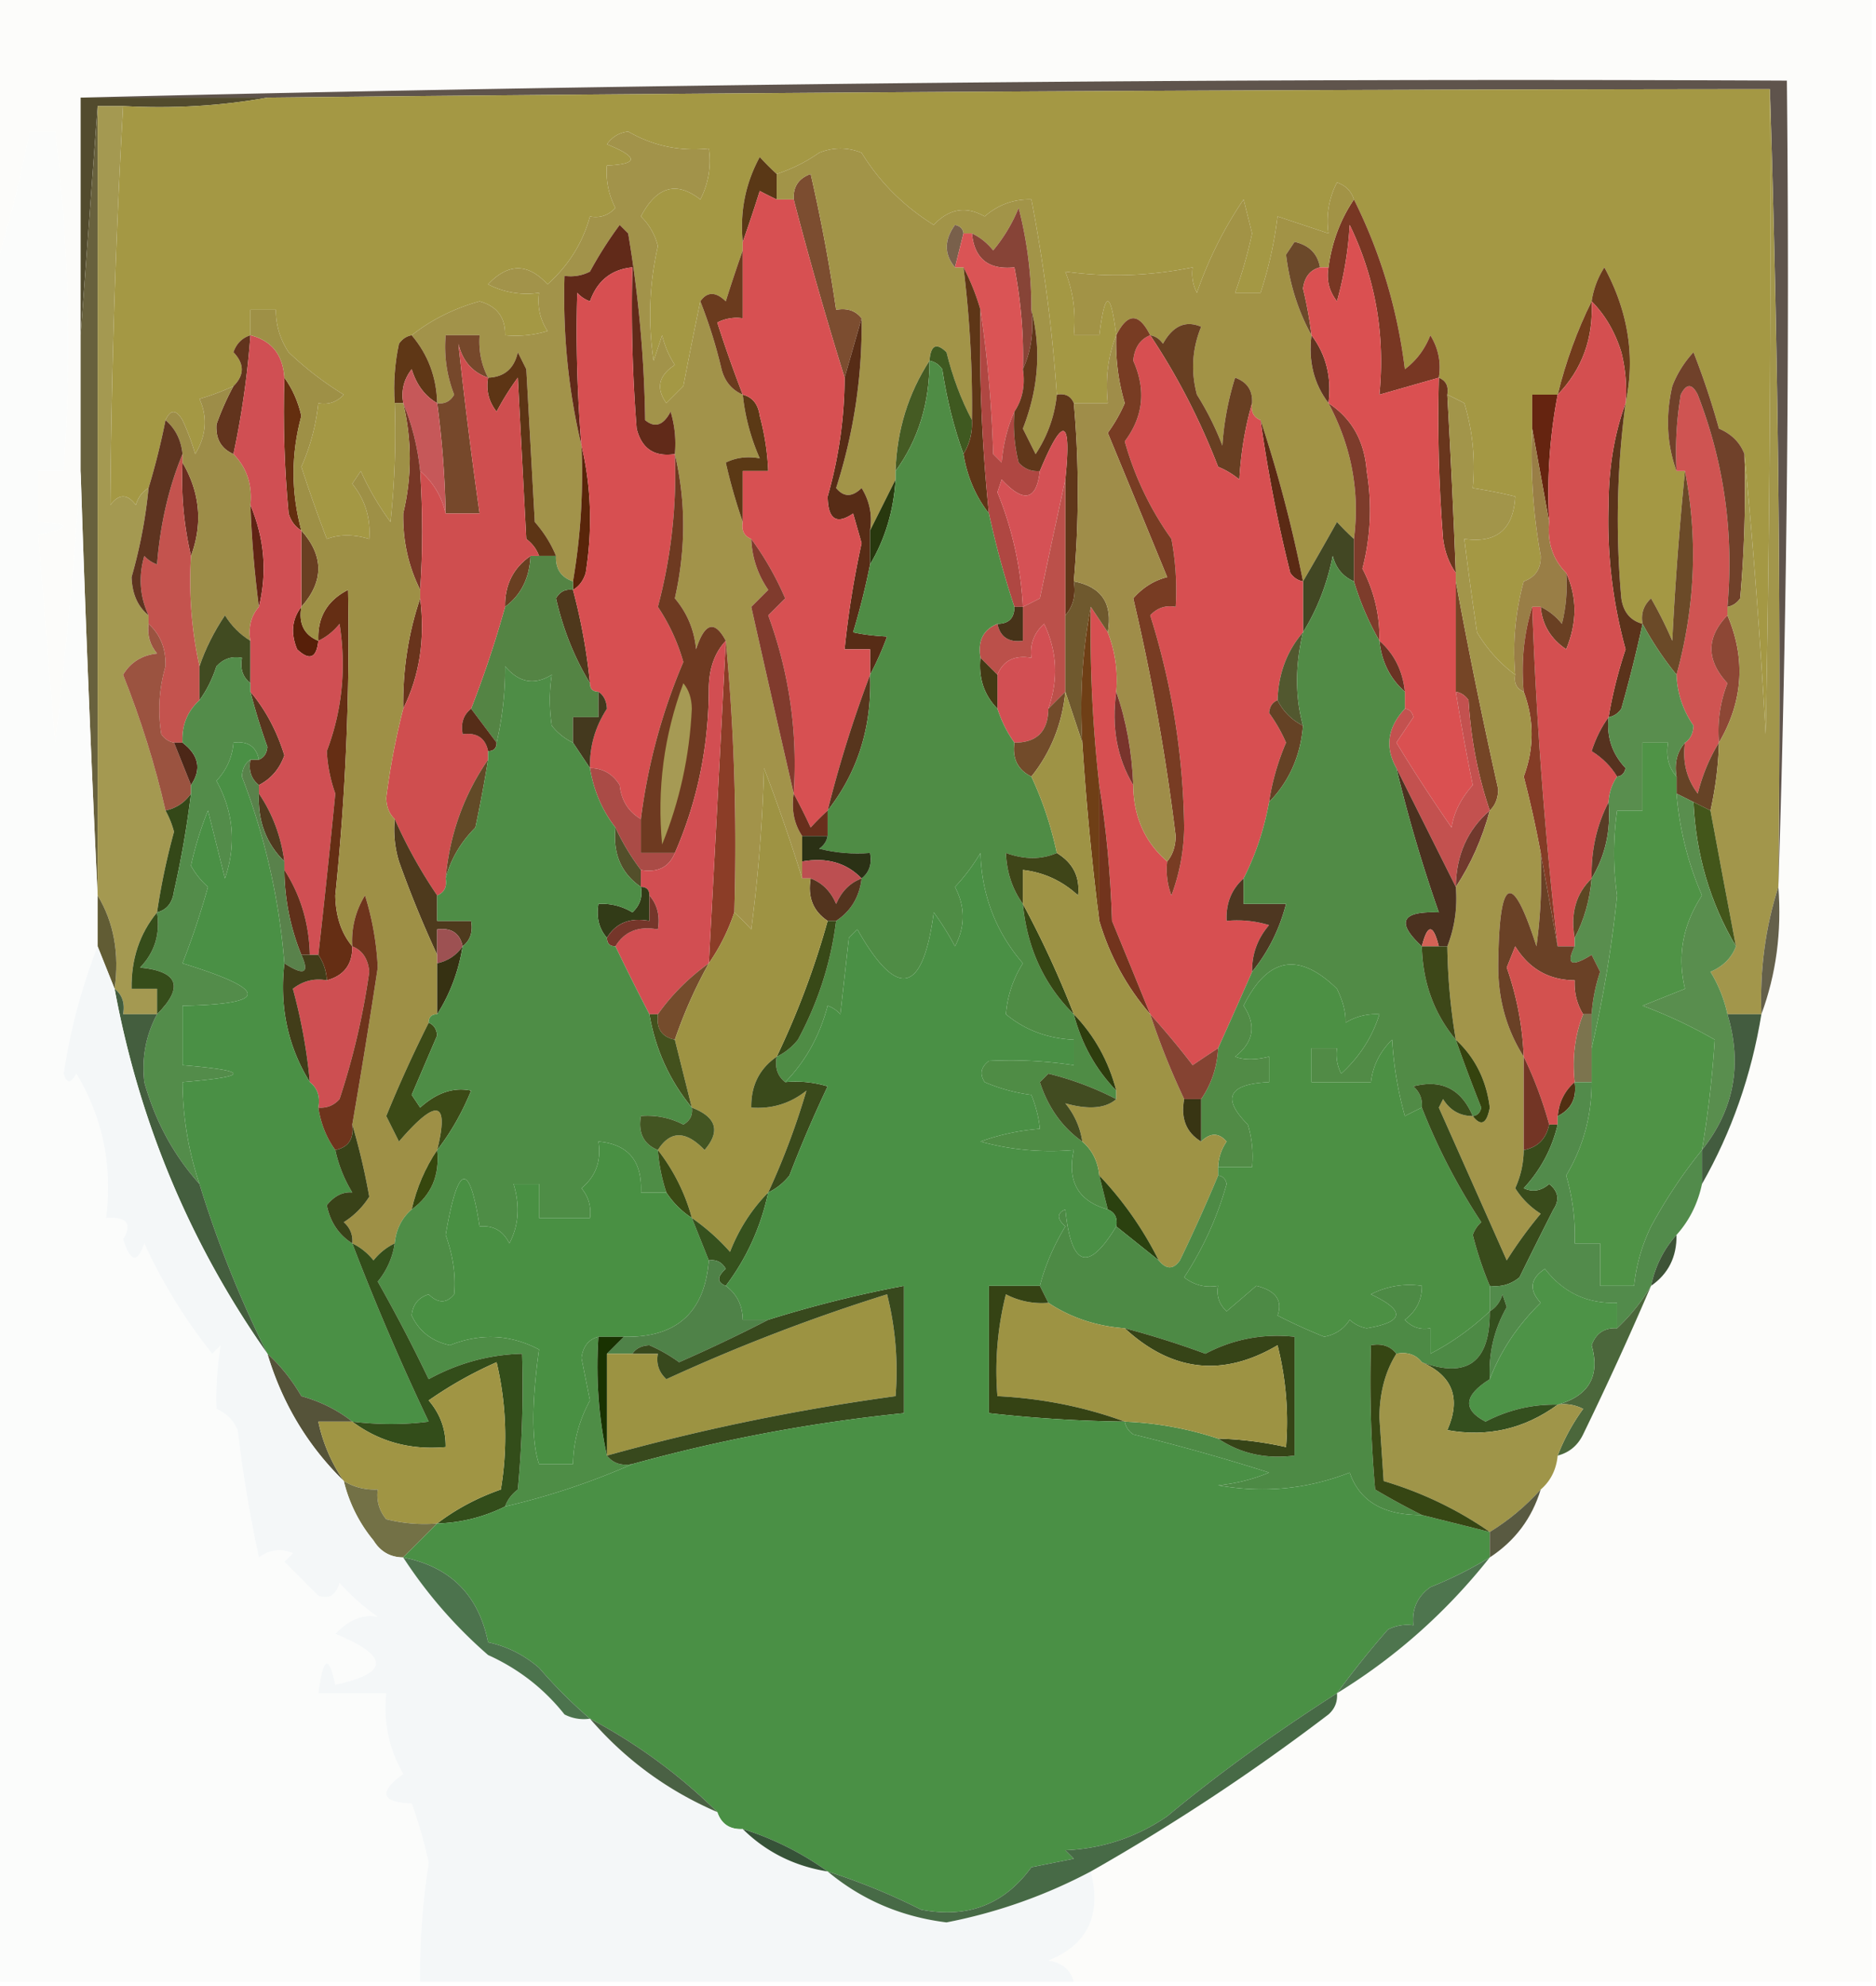 <svg xmlns="http://www.w3.org/2000/svg" width="221" height="234" style="shape-rendering:geometricPrecision;text-rendering:geometricPrecision;image-rendering:optimizeQuality;fill-rule:evenodd;clip-rule:evenodd"><path style="opacity:1" fill="#fcfcfa" d="M-.5-.5h221v234h-94c-.381-1.431-1.381-2.264-3-2.5 4.635-1.856 6.302-5.356 5-10.5a248.252 248.252 0 0 0 28-18.5c.752-.671 1.086-1.504 1-2.5 6.898-4.226 12.898-9.559 18-16 2.971-1.943 4.971-4.609 6-8 1.174-1.014 1.84-2.347 2-4 1.37-.356 2.37-1.19 3-2.5a406.17 406.17 0 0 0 8-17.5c2.039-1.411 3.039-3.411 3-6 1.508-1.681 2.508-3.681 3-6 3.491-6.135 5.825-12.802 7-20 1.738-4.717 2.404-9.717 2-15a2256.407 2256.407 0 0 0 1-95c-67.174-.31-134.174.357-201 2v44a678.992 678.992 0 0 1-3 32c-.68-8.225-1.347-16.391-2-24.5 3.949-.807 3.949-1.307 0-1.5v-6h3a208.74 208.74 0 0 0-1-40h-3a163.134 163.134 0 0 1-4 16v-32z"/><path style="opacity:1" fill="#5f544c" d="M209.5 104.5c.332-31.504-.002-62.838-1-94-59.002.044-118.002.378-177 1h-22a6887.152 6887.152 0 0 1 201-2c.332 31.838-.002 63.504-1 95z"/><path style="opacity:1" fill="#524b2d" d="M9.5 11.5h22c-5.475.989-11.142 1.322-17 1h-3l-2 27v-28z"/><path style="opacity:1" fill="#a2934a" d="M82.5 35.5a57.74 57.74 0 0 1 2.5 8c.377 1.442 1.21 2.442 2.5 3 .28 2.618.946 5.118 2 7.5-1.45-.263-2.784-.096-4 .5a64.632 64.632 0 0 0 2 7c-.172.992.162 1.658 1 2 .086 2.177.753 4.177 2 6l-2 2c1.674 7.46 3.341 14.794 5 22-.284 1.915.049 3.581 1 5v5a209.466 209.466 0 0 0-4.5-13c-.17 6.36-.67 12.693-1.5 19a30.968 30.968 0 0 0-2-2c.328-10.846-.006-21.513-1-32-1.315-2.476-2.482-2.142-3.5 1-.212-2.28-1.045-4.28-2.5-6 1.308-5.796 1.308-11.463 0-17 .16-1.7-.007-3.366-.5-5-.853 1.625-1.853 1.958-3 1a144.64 144.64 0 0 0-2-22l-1-1a47.035 47.035 0 0 0-3.5 5.5 4.932 4.932 0 0 1-3 .5c-.206 6.896.461 13.563 2 20a75.416 75.416 0 0 1-1 16c-1.406-.473-2.073-1.473-2-3-.582-1.431-1.415-2.764-2.5-4l-1-18-1-2c-.422 1.926-1.59 2.926-3.5 3-.8-1.542-1.134-3.209-1-5h-4a15.42 15.42 0 0 0 1 7c-.457.797-1.124 1.13-2 1-.072-3.053-1.072-5.72-3-8 2.326-1.83 4.993-3.163 8-4 2.05.577 3.05 1.91 3 4 1.7.16 3.366-.007 5-.5-.88-1.356-1.214-2.856-1-4.5a9.864 9.864 0 0 1-6-1c2.368-2.514 4.701-2.514 7 0 2.482-2.22 4.148-4.887 5-8 1.175.219 2.175-.114 3-1a9.106 9.106 0 0 1-1-5c3.736-.16 3.736-.993 0-2.5.608-.87 1.441-1.37 2.5-1.5 2.935 1.692 6.102 2.358 9.5 2a9.864 9.864 0 0 1-1 6c-2.815-2.197-5.149-1.53-7 2a7.3 7.3 0 0 1 2 3.5 36.248 36.248 0 0 0-.5 13.5l1-3c.31 1.266.81 2.433 1.5 3.5-1.92 1.24-2.254 2.74-1 4.5l2-2a625.46 625.46 0 0 1 2-10z"/><path style="opacity:1" fill="#a49844" d="M208.5 10.5c.167 25.336 0 50.669-.5 76a813.178 813.178 0 0 0-2.5-33c-.507-1.359-1.507-2.359-3-3a92.543 92.543 0 0 0-3-9 12.409 12.409 0 0 0-2.5 4c-.808 3.527-.641 6.86.5 10h1a403.101 403.101 0 0 0-1.5 20 48.195 48.195 0 0 0-2.5-5c-.886.825-1.219 1.825-1 3-1.431-.38-2.264-1.38-2.5-3a103.08 103.08 0 0 1 .5-23c1.157-5.444.323-10.778-2.5-16a10.136 10.136 0 0 0-1.5 4c-1.704 3.438-3.038 7.105-4 11h-3v4a67.214 67.214 0 0 0 1 15c.047 1.5-.619 2.5-2 3a31.117 31.117 0 0 0-1 11c-1.807-1.336-3.307-3.003-4.5-5a436.58 436.58 0 0 1-1.5-11c3.79.547 5.79-1.12 6-5-1.289-.332-2.955-.666-5-1a25.878 25.878 0 0 0-1-10 44.043 44.043 0 0 0-2-1c.172-.992-.162-1.658-1-2 .285-1.788-.048-3.455-1-5-.648 1.65-1.648 2.983-3 4-.868-7.053-2.868-13.72-6-20-.311-.978-.978-1.645-2-2a9.86 9.86 0 0 0-1 6l-6-2a46.864 46.864 0 0 1-2 9h-3a53.646 53.646 0 0 0 2-7l-1-4a46.54 46.54 0 0 0-5.5 11 4.934 4.934 0 0 1-.5-3c-5.048 1.03-10.048 1.197-15 .5.935 2.38 1.268 4.88 1 7.5h3c.667-5.333 1.333-5.333 2 0-.973 2.448-1.306 5.115-1 8h-4c-.342-.838-1.008-1.172-2-1a191.886 191.886 0 0 0-3-23c-2.07-.051-3.903.615-5.5 2-2.196-1.252-4.196-.92-6 1-3.545-2.212-6.379-5.045-8.5-8.5-1.667-.667-3.333-.667-5 0a19.16 19.16 0 0 1-5 2.5 30.943 30.943 0 0 1-2-2c-1.683 3.102-2.35 6.436-2 10v1a168.86 168.86 0 0 0-2 6c-1.187-1.153-2.187-1.153-3 0a625.46 625.46 0 0 0-2 10l-2 2c-1.254-1.76-.92-3.26 1-4.5a11.362 11.362 0 0 1-1.5-3.5l-1 3a36.248 36.248 0 0 1 .5-13.5 7.3 7.3 0 0 0-2-3.5c1.851-3.53 4.185-4.197 7-2a9.864 9.864 0 0 0 1-6c-3.398.358-6.565-.308-9.5-2-1.059.13-1.892.63-2.5 1.5 3.736 1.507 3.736 2.34 0 2.5a9.106 9.106 0 0 0 1 5c-.825.886-1.825 1.219-3 1-.852 3.113-2.518 5.78-5 8-2.299-2.514-4.632-2.514-7 0a9.864 9.864 0 0 0 6 1c-.214 1.644.12 3.144 1 4.5-1.634.493-3.3.66-5 .5.05-2.09-.95-3.423-3-4-3.007.837-5.674 2.17-8 4-.617.11-1.117.444-1.5 1a24.939 24.939 0 0 0-.5 7c.166 4.678 0 9.345-.5 14a33.225 33.225 0 0 1-3.5-6l-1 1.5c1.513 1.88 2.18 4.046 2 6.5-1.83-.552-3.497-.552-5 0a174.74 174.74 0 0 1-3-8.5 24.963 24.963 0 0 0 2-7.5c1.175.219 2.175-.114 3-1a38.43 38.43 0 0 1-6.5-5c-1.009-1.525-1.509-3.192-1.5-5h-3v3c-.978.311-1.645.978-2 2 1.307 1.365 1.307 2.698 0 4-1.266.59-2.6 1.09-4 1.5.976 2.147.809 4.314-.5 6.5a28.83 28.83 0 0 0-1.5-4c-.756-1.273-1.423-1.273-2 0a85.398 85.398 0 0 1-2 8c-.722.417-1.222 1.084-1.5 2-1-1.333-2-1.333-3 0a966.93 966.93 0 0 1 1.5-47c5.858.322 11.525-.011 17-1 58.998-.622 117.998-.956 177-1z"/><path style="opacity:1" fill="#5a3816" d="M91.5 20.5v3a44.358 44.358 0 0 1-2-1 168.86 168.86 0 0 1-2 6c-.35-3.564.317-6.898 2-10 .682.743 1.349 1.41 2 2z"/><path style="opacity:1" fill="#783723" d="M159.5 23.5c3.132 6.28 5.132 12.947 6 20 1.352-1.017 2.352-2.35 3-4 .952 1.545 1.285 3.212 1 5l-7 2c.695-7.062-.471-13.729-3.5-20a42.758 42.758 0 0 1-1.5 9c-.929-1.189-1.262-2.522-1-4 .402-2.977 1.402-5.643 3-8z"/><path style="opacity:1" fill="#7c4d30" d="m101.5 37.5-2 7a460.602 460.602 0 0 1-6-21c-.085-1.495.582-2.495 2-3a201.765 201.765 0 0 1 3 16c1.291-.237 2.291.096 3 1z"/><path style="opacity:1" fill="#a29448" d="M124.5 46.5c-.255 2.516-1.089 4.85-2.5 7l-1.5-3c1.85-4.726 2.183-9.393 1-14a47.21 47.21 0 0 0-1.5-12 18.915 18.915 0 0 1-3 5c-.708-.88-1.542-1.547-2.5-2h-1c-.06-.543-.393-.876-1-1-1.288 1.799-1.288 3.465 0 5h1c.741 5.97 1.075 11.97 1 18-1.291-2.449-2.291-5.116-3-8-1.194-1.17-1.861-.837-2 1-2.513 3.878-3.846 8.211-4 13v1l-3 6c.285-1.788-.048-3.455-1-5-1.109 1.09-2.109 1.09-3 0a62.596 62.596 0 0 0 3-20c-.709-.904-1.709-1.237-3-1a201.765 201.765 0 0 0-3-16c-1.418.505-2.085 1.505-2 3h-2v-3a19.16 19.16 0 0 0 5-2.5c1.667-.667 3.333-.667 5 0 2.121 3.455 4.955 6.288 8.5 8.5 1.804-1.92 3.804-2.252 6-1 1.597-1.385 3.43-2.051 5.5-2a191.886 191.886 0 0 1 3 23z"/><path style="opacity:1" fill="#79604b" d="m113.5 27.5-1 4c-1.288-1.535-1.288-3.201 0-5 .607.124.94.457 1 1z"/><path style="opacity:1" fill="#874437" d="M121.5 36.5c.302 2.56-.032 4.893-1 7a54.965 54.965 0 0 0-1-12c-3.046.317-4.713-1.016-5-4 .958.453 1.792 1.12 2.5 2a18.915 18.915 0 0 0 3-5 47.21 47.21 0 0 1 1.5 12z"/><path style="opacity:1" fill="#a29346" d="M159.5 23.5c-1.598 2.357-2.598 5.023-3 8h-1c-.287-1.62-1.287-2.62-3-3l-1 1.5c.423 3.478 1.423 6.644 3 9.5-.389 3.053.277 5.72 2 8 2.713 5.102 3.713 10.435 3 16a31.12 31.12 0 0 1-2-2 407.702 407.702 0 0 1-4 7 158.546 158.546 0 0 0-5-19c-.838-.342-1.172-1.008-1-2 .085-1.495-.581-2.495-2-3a34.25 34.25 0 0 0-1.5 8 34.112 34.112 0 0 0-3-6c-.728-2.73-.562-5.397.5-8-1.829-.782-3.329-.116-4.5 2-.383-.556-.883-.89-1.5-1-1.333-2.667-2.667-2.667-4 0-.667-5.333-1.333-5.333-2 0h-3c.268-2.62-.065-5.12-1-7.5 4.952.697 9.952.53 15-.5a4.934 4.934 0 0 0 .5 3 46.54 46.54 0 0 1 5.5-11l1 4a53.646 53.646 0 0 1-2 7h3a46.864 46.864 0 0 0 2-9l6 2a9.86 9.86 0 0 1 1-6c1.022.355 1.689 1.022 2 2z"/><path style="opacity:1" fill="#6c492a" d="M155.5 31.5c-1.149.291-1.816 1.124-2 2.5a47.51 47.51 0 0 1 1 5.5c-1.577-2.856-2.577-6.022-3-9.5l1-1.5c1.713.38 2.713 1.38 3 3z"/><path style="opacity:1" fill="#da5455" d="M113.5 27.5h1c.287 2.984 1.954 4.317 5 4a54.965 54.965 0 0 1 1 12c.284 1.915-.049 3.581-1 5-.809 1.792-1.309 3.792-1.5 6l-1-1c-.173-5.848-.673-11.515-1.5-17a26.332 26.332 0 0 0-2-5h-1l1-4z"/><path style="opacity:1" fill="#6b3b1e" d="M87.5 29.5v8a4.932 4.932 0 0 0-3 .5c.93 2.907 1.93 5.74 3 8.5-1.29-.558-2.123-1.558-2.5-3a57.74 57.74 0 0 0-2.5-8c.813-1.153 1.813-1.153 3 0a168.86 168.86 0 0 1 2-6z"/><path style="opacity:1" fill="#6a3b1c" d="M191.5 47.5a18.452 18.452 0 0 0-.5-6c-.739-2.389-1.905-4.389-3.5-6a10.136 10.136 0 0 1 1.5-4c2.823 5.222 3.657 10.556 2.5 16z"/><path style="opacity:1" fill="#68613d" d="M11.5 12.5v93a3162.066 3162.066 0 0 1-2-50v-16l2-27z"/><path style="opacity:1" fill="#5f3716" d="M48.5 39.5c1.928 2.28 2.928 4.947 3 8-1.443-.835-2.443-2.168-3-4-.929 1.189-1.262 2.522-1 4h-1c-.163-2.357.003-4.69.5-7 .383-.556.883-.89 1.5-1z"/><path style="opacity:1" fill="#723b1b" d="M187.5 35.5c.222 4.342-1.111 8.01-4 11 .962-3.895 2.296-7.562 4-11z"/><path style="opacity:1" fill="#572c16" d="M101.5 37.5a62.596 62.596 0 0 1-3 20c.891 1.09 1.891 1.09 3 0 .952 1.545 1.285 3.212 1 5v4a87.188 87.188 0 0 1-2 8c1.082.249 2.415.415 4 .5a36.287 36.287 0 0 1-2 4.5v-3h-3c.423-4.196 1.09-8.363 2-12.5l-1-3.5c-1.962 1.354-2.962.687-3-2a51.438 51.438 0 0 0 2-14l2-7z"/><path style="opacity:1" fill="#603521" d="M154.5 39.5c1.723 2.28 2.389 4.947 2 8-1.723-2.28-2.389-4.947-2-8z"/><path style="opacity:1" fill="#5d3515" d="M65.5 65.5h-2c-.283-.79-.783-1.456-1.5-2l-1-19a32.034 32.034 0 0 0-2.5 4c-.929-1.189-1.262-2.522-1-4 1.91-.074 3.078-1.074 3.5-3l1 2 1 18c1.085 1.236 1.918 2.569 2.5 4z"/><path style="opacity:1" fill="#62341d" d="M29.5 39.5a102.873 102.873 0 0 1-2 14c-1.447-.634-2.113-1.8-2-3.5a31.501 31.501 0 0 1 2-4.5c1.307-1.302 1.307-2.635 0-4 .355-1.022 1.022-1.689 2-2z"/><path style="opacity:1" fill="#612a19" d="M79.5 53.5c-2.412.363-3.912-.637-4.5-3a180.95 180.95 0 0 1-.5-19c-2.473.236-4.14 1.57-5 4a3.646 3.646 0 0 1-1.5-1 161.566 161.566 0 0 0 .5 18c-1.539-6.437-2.206-13.104-2-20a4.932 4.932 0 0 0 3-.5 47.035 47.035 0 0 1 3.5-5.5l1 1a144.64 144.64 0 0 1 2 22c1.147.958 2.147.625 3-1 .493 1.634.66 3.3.5 5z"/><path style="opacity:1" fill="#76482b" d="M57.5 44.5c-1.835-.622-3.002-1.956-3.5-4a596.987 596.987 0 0 0 2.5 20h-4c-.087-4.357-.42-8.69-1-13 .876.13 1.543-.203 2-1a15.42 15.42 0 0 1-1-7h4c-.134 1.791.2 3.458 1 5z"/><path style="opacity:1" fill="#455b23" d="M109.5 42.5c.019 4.97-1.314 9.303-4 13 .154-4.789 1.487-9.122 4-13z"/><path style="opacity:1" fill="#683f22" d="M147.5 47.5c-.819 2.805-1.319 5.805-1.5 9a9.465 9.465 0 0 0-2.5-1.5c-2.155-5.572-4.822-10.739-8-15.5.617.11 1.117.444 1.5 1 1.171-2.116 2.671-2.782 4.5-2-1.062 2.603-1.228 5.27-.5 8a34.112 34.112 0 0 1 3 6 34.25 34.25 0 0 1 1.5-8c1.419.505 2.085 1.505 2 3z"/><path style="opacity:1" fill="#c65859" d="M51.5 47.5c.58 4.31.913 8.643 1 13-.472-2.031-1.472-3.698-3-5-.302-2.873-.969-5.54-2-8-.262-1.478.071-2.811 1-4 .557 1.832 1.557 3.165 3 4z"/><path style="opacity:1" fill="#3f5920" d="M114.5 49.5c.067 1.459-.266 2.792-1 4-1.132-3.128-1.965-6.462-2.5-10-.383-.556-.883-.89-1.5-1 .139-1.837.806-2.17 2-1 .709 2.884 1.709 5.551 3 8z"/><path style="opacity:1" fill="#5e3617" d="M113.5 31.5a26.332 26.332 0 0 1 2 5 196.332 196.332 0 0 0 1 24c-1.565-2.01-2.565-4.343-3-7 .734-1.208 1.067-2.541 1-4 .075-6.03-.259-12.03-1-18z"/><path style="opacity:1" fill="#a49951" d="M11.5 12.5h3a966.93 966.93 0 0 0-1.5 47c1-1.333 2-1.333 3 0 .278-.916.778-1.583 1.5-2a58.727 58.727 0 0 1-2 10.5c.069 1.986.735 3.486 2 4.5v1c-.17 1.322.163 2.489 1 3.5-1.786.196-3.12 1.03-4 2.5 2.11 5.32 3.776 10.654 5 16 .423.765.757 1.598 1 2.5a80.25 80.25 0 0 0-2 9.5c-2.054 2.508-3.054 5.508-3 9h3v3h-4c.237-1.291-.096-2.291-1-3 .58-4.149-.086-7.816-2-11v-93z"/><path style="opacity:1" fill="#af4742" d="M115.5 36.5c.827 5.485 1.327 11.152 1.5 17l1 1c.191-2.208.691-4.208 1.5-6a18.452 18.452 0 0 0 .5 6c.671.752 1.504 1.086 2.5 1-.399 3.47-1.899 3.804-4.5 1l-.5 1.5a41.29 41.29 0 0 1 3 13.5h-1a103.732 103.732 0 0 1-3-11 196.332 196.332 0 0 1-1-24z"/><path style="opacity:1" fill="#60371a" d="M121.5 36.5c1.183 4.607.85 9.274-1 14l1.5 3c1.411-2.15 2.245-4.484 2.5-7 .992-.172 1.658.162 2 1 .621 6.919.621 13.919 0 21 .268 1.599-.066 2.932-1 4v-16c.747-7.268-.253-7.601-3-1-.996.086-1.829-.248-2.5-1a18.452 18.452 0 0 1-.5-6c.951-1.419 1.284-3.085 1-5 .968-2.107 1.302-4.44 1-7z"/><path style="opacity:1" fill="#5b2a14" d="M148.5 49.5a158.546 158.546 0 0 1 5 19c-.617-.11-1.117-.444-1.5-1a171.58 171.58 0 0 1-3.5-18z"/><path style="opacity:1" fill="#642e0f" d="M33.5 44.5c.934 1.273 1.601 2.773 2 4.5-1.223 4.497-1.223 8.997 0 13.5-.722-.417-1.222-1.084-1.5-2-.5-5.323-.666-10.656-.5-16z"/><path style="opacity:1" fill="#5b3915" d="M87.5 46.5c1.15.291 1.816 1.124 2 2.5a29.51 29.51 0 0 1 1 6.5h-3v6a64.632 64.632 0 0 1-2-7c1.216-.596 2.55-.763 4-.5a24.963 24.963 0 0 1-2-7.5z"/><path style="opacity:1" fill="#d75052" d="M91.5 23.5h2a460.602 460.602 0 0 0 6 21 51.438 51.438 0 0 1-2 14c.038 2.687 1.038 3.354 3 2l1 3.5a109.108 109.108 0 0 0-2 12.5h3v3a142.962 142.962 0 0 0-5 16 30.943 30.943 0 0 0-2 2 70.679 70.679 0 0 0-2-4c.482-7.229-.518-14.229-3-21l2-2c-1.108-2.56-2.44-4.892-4-7-.838-.342-1.172-1.008-1-2v-6h3a29.51 29.51 0 0 0-1-6.5c-.184-1.376-.85-2.209-2-2.5-1.07-2.76-2.07-5.593-3-8.5a4.932 4.932 0 0 1 3-.5v-9a168.86 168.86 0 0 0 2-6c.683.363 1.35.696 2 1z"/><path style="opacity:1" fill="#69361d" d="M169.5 44.5c.838.342 1.172 1.008 1 2 .394 6.996.727 13.996 1 21-.79-1.109-1.29-2.442-1.5-4-.5-6.325-.666-12.658-.5-19z"/><path style="opacity:1" fill="#652410" d="M183.5 46.5a61.283 61.283 0 0 0-1 15l-2-11v-4h3z"/><path style="opacity:1" fill="#cf5452" d="M203.5 71.5v1c-2.513 2.605-2.513 5.272 0 8a15.417 15.417 0 0 0-1 7c-1.1 1.777-1.934 3.777-2.5 6-1.319-1.75-1.819-3.75-1.5-6 .624-.417.957-1.084 1-2-1.254-1.834-1.921-3.834-2-6 2.201-8.013 2.535-16.013 1-24h-1a40.911 40.911 0 0 1 .5-9c.667-1.333 1.333-1.333 2 0 3.108 8.024 4.275 16.357 3.5 25z"/><path style="opacity:1" fill="#6a2e21" d="M21.5 54.5c2.07 3.544 2.402 7.21 1 11a39.704 39.704 0 0 1-1-11z"/><path style="opacity:1" fill="#9d8d48" d="M27.5 45.5a31.501 31.501 0 0 0-2 4.5c-.113 1.7.553 2.866 2 3.5 1.574 1.602 2.24 3.602 2 6 .146 4.02.48 8.02 1 12-.934 1.068-1.268 2.401-1 4-1.212-.73-2.212-1.73-3-3-1.3 1.944-2.3 3.944-3 6a46.797 46.797 0 0 1-1-13c1.402-3.79 1.07-7.456-1-11v-1c-.16-1.653-.826-2.986-2-4 .577-1.273 1.244-1.273 2 0a28.83 28.83 0 0 1 1.5 4c1.309-2.186 1.476-4.353.5-6.5 1.4-.41 2.734-.91 4-1.5z"/><path style="opacity:1" fill="#28380e" d="M105.5 56.5c-.223 3.662-1.223 6.995-3 10v-4l3-6z"/><path style="opacity:1" fill="#70412a" d="M205.5 53.5a145.05 145.05 0 0 1-.5 17c-.383.556-.883.89-1.5 1 .775-8.643-.392-16.976-3.5-25-.667-1.333-1.333-1.333-2 0a40.911 40.911 0 0 0-.5 9c-1.141-3.14-1.308-6.473-.5-10a12.409 12.409 0 0 1 2.5-4 92.543 92.543 0 0 1 3 9c1.493.641 2.493 1.641 3 3z"/><path style="opacity:1" fill="#c4534e" d="M21.5 53.5v1c-.177 3.734.156 7.4 1 11a46.797 46.797 0 0 0 1 13v4c-1.442 1.32-2.108 2.986-2 5h-1c-.617-.11-1.117-.444-1.5-1-.434-2.68-.267-5.346.5-8 .064-2.057-.602-3.723-2-5v-1c-1.037-2.237-1.203-4.57-.5-7 .414.457.914.79 1.5 1 .377-4.743 1.377-9.076 3-13z"/><path style="opacity:1" fill="#773726" d="M47.5 47.5c1.031 2.46 1.698 5.127 2 8 .309 4.875.309 9.542 0 14-1.385-2.76-2.052-5.76-2-9 1.03-4.303 1.03-8.636 0-13z"/><path style="opacity:1" fill="#59250a" d="M68.5 52.5c1.15 4.816 1.316 9.816.5 15-.278.916-.778 1.582-1.5 2v-1a75.416 75.416 0 0 0 1-16z"/><path style="opacity:1" fill="#424723" d="M159.5 63.5v5c-1.29-.558-2.123-1.558-2.5-3-.661 3.302-1.828 6.302-3.5 9v-6a407.702 407.702 0 0 0 4-7 31.12 31.12 0 0 0 2 2z"/><path style="opacity:1" fill="#5e3420" d="M19.5 49.5c1.174 1.014 1.84 2.347 2 4-1.623 3.924-2.623 8.257-3 13a3.646 3.646 0 0 1-1.5-1c-.703 2.43-.537 4.763.5 7-1.265-1.014-1.931-2.514-2-4.5.99-3.46 1.657-6.96 2-10.5a85.398 85.398 0 0 0 2-8z"/><path style="opacity:1" fill="#693f22" d="M35.5 62.5c2.667 3 2.667 6 0 9v-9z"/><path style="opacity:1" fill="#d74f51" d="M135.5 39.5c3.178 4.761 5.845 9.928 8 15.5.916.374 1.75.874 2.5 1.5.181-3.195.681-6.195 1.5-9-.172.992.162 1.658 1 2a171.58 171.58 0 0 0 3.5 18c.383.556.883.89 1.5 1v6c-1.897 2.198-2.897 4.864-3 8-.597.235-.93.735-1 1.5a18.181 18.181 0 0 1 2 3.5 28.737 28.737 0 0 0-2 7c-.579 3.206-1.579 6.206-3 9-1.431 1.28-2.098 2.947-2 5a12.93 12.93 0 0 1 5 .5c-1.361 1.584-2.028 3.418-2 5.5a970.848 970.848 0 0 1-4 9c-.982.641-1.982 1.307-3 2a95.99 95.99 0 0 0-5-6 2185.682 2185.682 0 0 0-4.5-11c-.173-5.516-.673-10.85-1.5-16-.79-6.97-1.123-13.97-1-21l2 3c.869 2.217 1.202 4.55 1 7-.58 4.149.086 7.816 2 11 .034 3.723 1.367 6.723 4 9a8.43 8.43 0 0 0 .5 4 23.813 23.813 0 0 0 1.5-8c-.117-8.58-1.451-16.913-4-25 .825-.886 1.825-1.219 3-1a32.462 32.462 0 0 0-.5-8 36.64 36.64 0 0 1-5.5-11.5c2.194-2.923 2.528-6.09 1-9.5.14-1.53.807-2.53 2-3z"/><path style="opacity:1" fill="#783c23" d="M135.5 39.5c-1.193.47-1.86 1.47-2 3 1.528 3.41 1.194 6.577-1 9.5a36.64 36.64 0 0 0 5.5 11.5c.497 2.646.664 5.313.5 8-1.175-.219-2.175.114-3 1 2.549 8.087 3.883 16.42 4 25a23.813 23.813 0 0 1-1.5 8 8.43 8.43 0 0 1-.5-4c.647-.774.98-1.774 1-3a259.613 259.613 0 0 0-5-28c1.13-1.284 2.463-2.117 4-2.5a8158.025 8158.025 0 0 0-7-17 18.181 18.181 0 0 0 2-3.5 24.838 24.838 0 0 1-1-8c1.333-2.667 2.667-2.667 4 0z"/><path style="opacity:1" fill="#602314" d="M29.5 59.5c1.662 3.946 1.996 7.946 1 12-.52-3.98-.854-7.98-1-12z"/><path style="opacity:1" fill="#693f21" d="M62.5 65.5c-.12 2.605-1.12 4.605-3 6-.039-2.589.961-4.589 3-6z"/><path style="opacity:1" fill="#997e46" d="m180.5 50.5 2 11c-.241 2.398.426 4.398 2 6a18.452 18.452 0 0 1-.5 6c-.708-.88-1.542-1.547-2.5-2h-1c-.979 3.125-1.313 6.458-1 10-.838-.342-1.172-1.008-1-2a31.117 31.117 0 0 1 1-11c1.381-.5 2.047-1.5 2-3a67.214 67.214 0 0 1-1-15z"/><path style="opacity:1" fill="#6b4a28" d="M198.5 55.5c1.535 7.987 1.201 15.987-1 24a38.496 38.496 0 0 1-4-6c-.219-1.175.114-2.175 1-3a48.195 48.195 0 0 1 2.5 5c.335-6.69.835-13.357 1.5-20z"/><path style="opacity:1" fill="#d55155" d="M125.5 56.5c-.99 4.534-1.99 9.2-3 14-.683.363-1.35.696-2 1a41.29 41.29 0 0 0-3-13.5l.5-1.5c2.601 2.804 4.101 2.47 4.5-1 2.747-6.601 3.747-6.268 3 1z"/><path style="opacity:1" fill="#4f381c" d="M67.5 69.5a68.72 68.72 0 0 1 2 11c-1.839-3.029-3.172-6.362-4-10 .457-.797 1.124-1.13 2-1z"/><path style="opacity:1" fill="#bb504a" d="M125.5 56.5v25l-2 2c1.207-3.446 1.04-6.78-.5-10-1.188 1.063-1.688 2.397-1.5 4-1.983-.343-3.317.323-4 2l-2-2c-.343-1.983.324-3.317 2-4 .321 1.548 1.321 2.215 3 2v-4c.65-.304 1.317-.637 2-1 1.01-4.8 2.01-9.466 3-14z"/><path style="opacity:1" fill="#6f592e" d="M126.5 68.5c3.276.622 4.609 2.622 4 6l-2-3c-.988 5.14-1.321 10.474-1 16l-2-6v-9c.934-1.068 1.268-2.401 1-4z"/><path style="opacity:1" fill="#7d3c2b" d="M156.5 47.5c2.741 1.8 4.241 4.466 4.5 8a27.485 27.485 0 0 1-.5 11.5c1.395 2.679 2.061 5.512 2 8.5a33.299 33.299 0 0 1-3-7v-5c.713-5.565-.287-10.898-3-16z"/><path style="opacity:1" fill="#d74f51" d="M79.5 53.5a60.706 60.706 0 0 1-2 18 22.916 22.916 0 0 1 3 6.5 69.19 69.19 0 0 0-5 18.5c-1.466-.847-2.3-2.18-2.5-4-.816-1.323-1.983-1.99-3.5-2-.06-2.521.606-4.854 2-7-.043-.916-.376-1.583-1-2-.667 0-1-.333-1-1a68.72 68.72 0 0 0-2-11c.722-.418 1.222-1.084 1.5-2 .816-5.184.65-10.184-.5-15a161.566 161.566 0 0 1-.5-18c.414.457.914.79 1.5 1 .86-2.43 2.527-3.764 5-4-.166 6.342 0 12.675.5 19 .588 2.363 2.088 3.363 4.5 3z"/><path style="opacity:1" fill="#473319" d="M119.5 71.5h1v4c-1.679.215-2.679-.452-3-2 1.333 0 2-.667 2-2z"/><path style="opacity:1" fill="#6a4023" d="M184.5 67.5c1.303 2.855 1.303 5.855 0 9-1.821-1.228-2.821-2.894-3-5 .958.453 1.792 1.12 2.5 2 .495-1.973.662-3.973.5-6z"/><path style="opacity:1" fill="#548444" d="M62.5 65.5h3c-.073 1.527.594 2.527 2 3v1c-.876-.13-1.543.203-2 1 .828 3.638 2.161 6.971 4 10 0 .667.333 1 1 1v3h-3v3c-.958-.453-1.792-1.12-2.5-2-.305-2.057-.305-4.057 0-6-2.044 1.272-3.878.939-5.5-1a38.106 38.106 0 0 1-1 9l-3-4a126.554 126.554 0 0 0 4-12c1.88-1.395 2.88-3.395 3-6z"/><path style="opacity:1" fill="#da5051" d="M169.5 44.5c-.166 6.342 0 12.675.5 19 .21 1.558.71 2.891 1.5 4v14a254.203 254.203 0 0 0 2 11c-1.4 1.575-2.233 3.241-2.5 5a198.8 198.8 0 0 1-6.5-10l2-3c-.124-.607-.457-.94-1-1v-2c-.255-2.467-1.255-4.467-3-6 .061-2.988-.605-5.821-2-8.5a27.485 27.485 0 0 0 .5-11.5c-.259-3.534-1.759-6.2-4.5-8 .389-3.053-.277-5.72-2-8a47.51 47.51 0 0 0-1-5.5c.184-1.376.851-2.209 2-2.5h1c-.262 1.478.071 2.811 1 4a42.758 42.758 0 0 0 1.5-9c3.029 6.271 4.195 12.938 3.5 20l7-2z"/><path style="opacity:1" fill="#5b331b" d="M191.5 47.5a103.08 103.08 0 0 0-.5 23c.236 1.62 1.069 2.62 2.5 3a163.27 163.27 0 0 1-2.5 10c-.383.556-.883.89-1.5 1a53.01 53.01 0 0 1 2-8 56.708 56.708 0 0 1-2-17c.009-4.393.676-8.393 2-12z"/><path style="opacity:1" fill="#571f09" d="M35.5 71.5c-.343 1.983.324 3.317 2 4-.206 2.05-1.04 2.382-2.5 1-.78-1.887-.613-3.554.5-5z"/><path style="opacity:1" fill="#414b21" d="M29.5 75.5v5c-.904-.709-1.237-1.709-1-3-1.175-.219-2.175.114-3 1-.494 1.525-1.161 2.859-2 4v-4c.7-2.056 1.7-4.056 3-6 .788 1.27 1.788 2.27 3 3z"/><path style="opacity:1" fill="#d24f53" d="M123.5 83.5c-.025 2.679-1.358 4.012-4 4-.845-1.171-1.511-2.505-2-4v-4c.683-1.677 2.017-2.343 4-2-.188-1.603.312-2.937 1.5-4 1.54 3.22 1.707 6.554.5 10z"/><path style="opacity:1" fill="#69341c" d="M49.5 70.5c.597 4.794-.07 9.127-2 13-.062-4.576.605-8.91 2-13z"/><path style="opacity:1" fill="#cf4e4f" d="M57.5 44.5c-.262 1.478.071 2.811 1 4a32.034 32.034 0 0 1 2.5-4l1 19c.717.544 1.217 1.21 1.5 2h-1c-2.039 1.411-3.039 3.411-3 6a126.554 126.554 0 0 1-4 12c-.904.709-1.237 1.709-1 3 1.679-.215 2.679.452 3 2v1c-2.872 4.168-4.538 8.835-5 14 .172.992-.162 1.658-1 2a57.754 57.754 0 0 1-5-9c-.639-.597-.972-1.43-1-2.5a84.778 84.778 0 0 1 2-10.5c1.93-3.873 2.597-8.206 2-13v-1c.309-4.458.309-9.125 0-14 1.528 1.302 2.528 2.969 3 5h4a596.987 596.987 0 0 1-2.5-20c.498 2.044 1.665 3.378 3.5 4z"/><path style="opacity:1" fill="#6a3323" d="M162.5 75.5c1.745 1.533 2.745 3.533 3 6-1.745-1.533-2.745-3.533-3-6z"/><path style="opacity:1" fill="#d44f50" d="M187.5 35.5c1.595 1.611 2.761 3.611 3.5 6 .495 1.973.662 3.973.5 6-1.324 3.607-1.991 7.607-2 12a56.708 56.708 0 0 0 2 17 53.01 53.01 0 0 0-2 8c-.839 1.141-1.506 2.475-2 4 1.27.788 2.27 1.788 3 3a5.727 5.727 0 0 0-1 3c-1.413 2.719-2.08 5.719-2 9-1.844 1.779-2.51 4.112-2 7v1h-2a513.231 513.231 0 0 1-3-40h1c.179 2.106 1.179 3.772 3 5 1.303-3.145 1.303-6.145 0-9-1.574-1.602-2.241-3.602-2-6a61.283 61.283 0 0 1 1-15c2.889-2.99 4.222-6.658 4-11z"/><path style="opacity:1" fill="#754526" d="M171.5 68.5a648.205 648.205 0 0 0 5 24.5c-.028 1.07-.361 1.903-1 2.5-1.398-4.132-2.231-8.466-2.5-13-.383-.556-.883-.89-1.5-1v-13z"/><path style="opacity:1" fill="#6e3a21" d="M79.5 53.5c1.308 5.537 1.308 11.204 0 17 1.455 1.72 2.288 3.72 2.5 6 1.018-3.142 2.185-3.476 3.5-1-1.287 1.371-1.954 3.205-2 5.5.004 6.889-1.33 13.389-4 19.5h-4v-4a69.19 69.19 0 0 1 5-18.5 22.916 22.916 0 0 0-3-6.5 60.706 60.706 0 0 0 2-18z"/><path style="opacity:1" fill="#803b2d" d="M88.5 63.5c1.56 2.108 2.892 4.44 4 7l-2 2c2.482 6.771 3.482 13.771 3 21a4127.677 4127.677 0 0 1-5-22l2-2c-1.247-1.823-1.914-3.823-2-6z"/><path style="opacity:1" fill="#9f8d49" d="M131.5 39.5a24.838 24.838 0 0 0 1 8 18.181 18.181 0 0 1-2 3.5 8158.025 8158.025 0 0 1 7 17c-1.537.383-2.87 1.216-4 2.5a259.613 259.613 0 0 1 5 28c-.02 1.226-.353 2.226-1 3-2.633-2.277-3.966-5.277-4-9-.146-3.888-.813-7.554-2-11 .202-2.45-.131-4.783-1-7 .609-3.378-.724-5.378-4-6 .621-7.081.621-14.081 0-21h4c-.306-2.885.027-5.552 1-8z"/><path style="opacity:1" fill="#9b5340" d="M17.5 73.5c1.398 1.277 2.064 2.943 2 5-.767 2.654-.934 5.32-.5 8 .383.556.883.89 1.5 1l2 5v1c-.722 1.051-1.722 1.718-3 2-1.224-5.346-2.89-10.68-5-16 .88-1.47 2.214-2.304 4-2.5-.837-1.011-1.17-2.178-1-3.5z"/><path style="opacity:1" fill="#443a15" d="m115.5 77.5 2 2v4c-1.574-1.602-2.241-3.602-2-6z"/><path style="opacity:1" fill="#52582f" d="M153.5 74.5c-.937 3.934-.937 7.6 0 11a6.544 6.544 0 0 1-3-3c.103-3.136 1.103-5.802 3-8z"/><path style="opacity:1" fill="#8d4735" d="M203.5 72.5c2.179 5.128 1.846 10.128-1 15a15.417 15.417 0 0 1 1-7c-2.513-2.728-2.513-5.395 0-8z"/><path style="opacity:1" fill="#58361e" d="M29.5 81.5c1.786 2.133 3.12 4.633 4 7.5-.57 1.6-1.57 2.766-3 3.5-.904-.709-1.237-1.709-1-3h1c.597-.235.93-.735 1-1.5a72.503 72.503 0 0 1-2-6.5z"/><path style="opacity:1" fill="#562d18" d="m55.5 83.5 3 4c0 .667-.333 1-1 1-.321-1.548-1.321-2.215-3-2-.237-1.291.096-2.291 1-3z"/><path style="opacity:1" fill="#44391e" d="M70.5 81.5c.624.417.957 1.084 1 2-1.394 2.146-2.06 4.479-2 7l-2-3v-3h3v-3z"/><path style="opacity:1" fill="#d04f53" d="M29.5 39.5c2.497.63 3.83 2.296 4 5-.166 5.344 0 10.677.5 16 .278.916.778 1.583 1.5 2v9c-1.113 1.446-1.28 3.113-.5 5 1.46 1.382 2.294 1.05 2.5-1 .958-.453 1.792-1.12 2.5-2 .813 5.207.313 10.207-1.5 15 .09 1.728.423 3.394 1 5-.63 6.464-1.297 12.797-2 19h-1c-.09-3.714-1.09-7.048-3-10v-1c-.403-2.986-1.403-5.652-3-8v-1c1.43-.734 2.43-1.9 3-3.5-.88-2.867-2.214-5.367-4-7.5v-6c-.268-1.599.066-2.932 1-4 .996-4.054.662-8.054-1-12 .24-2.398-.426-4.398-2-6a102.873 102.873 0 0 0 2-14z"/><path style="opacity:1" fill="#843c26" d="M180.5 71.5a513.231 513.231 0 0 0 3 40l-2-11a130.027 130.027 0 0 0-2-9c1.239-3.33 1.239-6.663 0-10-.313-3.542.021-6.875 1-10z"/><path style="opacity:1" fill="#a69a54" d="M80.5 80.5c.647.774.98 1.774 1 3-.263 5.574-1.43 10.907-3.5 16-.621-6.519.212-12.852 2.5-19z"/><path style="opacity:1" fill="#56321f" d="M189.5 84.5c-.253 2.327.414 4.327 2 6-.124.607-.457.94-1 1-.73-1.212-1.73-2.212-3-3 .494-1.525 1.161-2.859 2-4z"/><path style="opacity:1" fill="#724b2a" d="M125.5 81.5c-.37 3.789-1.703 7.122-4 10-1.604-.787-2.271-2.12-2-4 2.642.012 3.975-1.321 4-4l2-2z"/><path style="opacity:1" fill="#57351d" d="M102.5 79.5c.227 6.117-1.44 11.45-5 16a142.962 142.962 0 0 1 5-16z"/><path style="opacity:1" fill="#79342c" d="M131.5 81.5c1.187 3.446 1.854 7.112 2 11-1.914-3.184-2.58-6.851-2-11z"/><path style="opacity:1" fill="#c3514f" d="M171.5 81.5c.617.11 1.117.444 1.5 1 .269 4.534 1.102 8.868 2.5 13-2.626 2.264-3.959 5.264-4 9l-7-14c-1.378-2.47-1.045-4.803 1-7 .543.06.876.393 1 1l-2 3a198.8 198.8 0 0 0 6.5 10c.267-1.759 1.1-3.425 2.5-5a254.203 254.203 0 0 1-2-11z"/><path style="opacity:1" fill="#4c2717" d="M20.5 87.5h1c1.932 1.476 2.265 3.143 1 5l-2-5z"/><path style="opacity:1" fill="#654225" d="M150.5 82.5a6.544 6.544 0 0 0 3 3c-.292 3.566-1.626 6.566-4 9a28.737 28.737 0 0 1 2-7 18.181 18.181 0 0 0-2-3.5c.07-.765.403-1.265 1-1.5z"/><path style="opacity:1" fill="#aa4b46" d="M69.5 90.5c1.517.01 2.684.677 3.5 2 .2 1.82 1.034 3.153 2.5 4v4h4c-.683 1.676-2.017 2.343-4 2a27.168 27.168 0 0 1-3-5c-1.565-2.01-2.565-4.343-3-7z"/><path style="opacity:1" fill="#664326" d="M198.5 87.5c-.319 2.25.181 4.25 1.5 6 .566-2.223 1.4-4.223 2.5-6a41.541 41.541 0 0 1-1 8l-2-1-2-1v-2c-.268-1.599.066-2.932 1-4z"/><path style="opacity:1" fill="#4f8c45" d="M109.5 42.5c.617.11 1.117.444 1.5 1 .535 3.538 1.368 6.872 2.5 10 .435 2.657 1.435 4.99 3 7a103.732 103.732 0 0 0 3 11c0 1.333-.667 2-2 2-1.676.683-2.343 2.017-2 4-.241 2.398.426 4.398 2 6 .489 1.495 1.155 2.829 2 4-.271 1.88.396 3.213 2 4 1.319 2.81 2.319 5.81 3 9-1.809.791-3.809.791-6 0 .095 2.286.762 4.286 2 6 .496 5.21 2.496 9.543 6 13 .91 3.492 2.576 6.492 5 9v1a36.012 36.012 0 0 0-8-3l-1 1c.976 2.999 2.642 5.332 5 7 1.174 1.014 1.84 2.347 2 4l1 4c-3.487-.983-4.82-3.317-4-7a31.116 31.116 0 0 1-11-1 26.724 26.724 0 0 1 7-1.5c-.116-1.268-.449-2.602-1-4a20.431 20.431 0 0 1-5.5-1.5c-.617-.949-.451-1.782.5-2.5a49.602 49.602 0 0 1 10 .5v-3c-3.088-.139-5.755-1.139-8-3a13.139 13.139 0 0 1 2-6c-3.183-3.688-4.849-8.022-5-13a22.531 22.531 0 0 1-3 4c1.224 2.339 1.224 4.672 0 7a32.065 32.065 0 0 0-2.5-4c-1.28 9.655-4.28 10.322-9 2l-1 1-1 9a3.647 3.647 0 0 0-1.5-1c-.936 3.546-2.602 6.546-5 9-.904-.709-1.237-1.709-1-3 .958-.453 1.792-1.119 2.5-2 2.385-4.423 3.885-9.089 4.5-14 1.75-1.159 2.75-2.826 3-5 .904-.709 1.237-1.709 1-3a18.453 18.453 0 0 1-6-.5c.556-.383.89-.883 1-1.5v-3c3.56-4.55 5.227-9.883 5-16a36.287 36.287 0 0 0 2-4.5c-1.585-.085-2.918-.251-4-.5a87.188 87.188 0 0 0 2-8c1.777-3.005 2.777-6.338 3-10v-1c2.686-3.697 4.019-8.03 4-13z"/><path style="opacity:1" fill="#a2964b" d="M208.5 10.5a2209.101 2209.101 0 0 1 1 94c-1.531 4.75-2.198 9.75-2 15h-4a16.076 16.076 0 0 0-2-5c1.493-.641 2.493-1.641 3-3a3585.932 3585.932 0 0 1-3-16 41.541 41.541 0 0 0 1-8c2.846-4.872 3.179-9.872 1-15v-1c.617-.11 1.117-.444 1.5-1a145.05 145.05 0 0 0 .5-17 813.178 813.178 0 0 1 2.5 33c.5-25.331.667-50.664.5-76z"/><path style="opacity:1" fill="#682f1c" d="M93.5 93.5a70.679 70.679 0 0 1 2 4 30.943 30.943 0 0 1 2-2v3h-3c-.951-1.419-1.284-3.085-1-5z"/><path style="opacity:1" fill="#6f3f16" d="M128.5 71.5c-.123 7.03.21 14.03 1 21v16a341.725 341.725 0 0 1-2-21c-.321-5.526.012-10.86 1-16z"/><path style="opacity:1" fill="#503a1f" d="M30.5 93.5c1.597 2.348 2.597 5.014 3 8-2.154-2.117-3.154-4.784-3-8z"/><path style="opacity:1" fill="#4e3a1d" d="M46.5 96.5a57.754 57.754 0 0 0 5 9v3h4c.237 1.291-.096 2.291-1 3-.321-1.548-1.321-2.215-3-2v3a129.457 129.457 0 0 1-4.5-11c-.493-1.634-.66-3.3-.5-5z"/><path style="opacity:1" fill="#534f2a" d="M72.5 97.5a27.168 27.168 0 0 0 3 5v2c-2.321-1.59-3.321-3.923-3-7z"/><path style="opacity:1" fill="#8b3d27" d="M85.5 75.5c.994 10.487 1.328 21.154 1 32a23.304 23.304 0 0 1-3 6c.688-12.659 1.355-25.326 2-38z"/><path style="opacity:1" fill="#2b3115" d="M94.5 98.5h3c-.11.617-.444 1.117-1 1.5 1.973.495 3.973.662 6 .5.237 1.291-.096 2.291-1 3-1.779-1.844-4.112-2.51-7-2v-3z"/><path style="opacity:1" fill="#3f4518" d="M124.5 100.5c1.916 1.165 2.749 2.832 2.5 5-1.87-1.719-4.037-2.719-6.5-3v4c-1.238-1.714-1.905-3.714-2-6 2.191.791 4.191.791 6 0z"/><path style="opacity:1" fill="#71392d" d="M175.5 95.5c-.893 3.32-2.227 6.32-4 9 .041-3.736 1.374-6.736 4-9z"/><path style="opacity:1" fill="#593d26" d="M189.5 94.5c.285 3.33-.382 6.329-2 9-.08-3.281.587-6.281 2-9z"/><path style="opacity:1" fill="#344818" d="M22.5 93.5a115.514 115.514 0 0 1-2 11.5c-.184 1.376-.85 2.209-2 2.5a80.25 80.25 0 0 1 2-9.5 11.104 11.104 0 0 0-1-2.5c1.278-.282 2.278-.949 3-2z"/><path style="opacity:1" fill="#624a27" d="M57.5 89.5a168.19 168.19 0 0 1-1.5 8c-1.75 1.757-2.916 3.757-3.5 6 .462-5.165 2.128-9.832 5-14z"/><path style="opacity:1" fill="#43561a" d="m199.5 94.5 2 1c.984 5.315 1.984 10.648 3 16-3.054-5.17-4.72-10.836-5-17z"/><path style="opacity:1" fill="#538c4a" d="M29.5 80.5v1a72.503 72.503 0 0 0 2 6.5c-.07.765-.403 1.265-1 1.5-.321-1.548-1.321-2.215-3-2-.126 1.7-.793 3.2-2 4.5 2.025 3.695 2.358 7.528 1 11.5l-2-8a39.141 39.141 0 0 0-2 6.5 9.264 9.264 0 0 0 2 2.5 93.94 93.94 0 0 1-3 9c10.227 3.15 10.227 4.816 0 5v7c8 .667 8 1.333 0 2 .034 4.13.701 8.13 2 12-3.044-3.393-5.21-7.393-6.5-12-.326-2.832.174-5.499 1.5-8 3.188-3.217 2.521-5.05-2-5.5 1.729-1.789 2.396-3.956 2-6.5 1.15-.291 1.816-1.124 2-2.5.862-3.811 1.53-7.644 2-11.5v-1c1.265-1.857.932-3.524-1-5-.108-2.014.558-3.68 2-5 .839-1.141 1.506-2.475 2-4 .825-.886 1.825-1.219 3-1-.237 1.291.096 2.291 1 3z"/><path style="opacity:1" fill="#652e14" d="M41.5 111.5c.032 2.119-.968 3.452-3 4a5.728 5.728 0 0 0-1-3c.703-6.203 1.37-12.536 2-19a17.392 17.392 0 0 1-1-5c1.813-4.793 2.313-9.793 1.5-15-.708.88-1.542 1.547-2.5 2-.127-2.745 1.04-4.745 3.5-6a295.626 295.626 0 0 1-1.5 36c.04 2.452.706 4.452 2 6z"/><path style="opacity:1" fill="#bc4f51" d="M94.5 101.5c2.888-.51 5.221.156 7 2-1.359.507-2.359 1.507-3 3-.641-1.493-1.641-2.493-3-3h-1v-2z"/><path style="opacity:1" fill="#60301a" d="M33.5 102.5c1.91 2.952 2.91 6.286 3 10h-1a27.12 27.12 0 0 1-2-10z"/><path style="opacity:1" fill="#598e4e" d="M193.5 73.5a38.496 38.496 0 0 0 4 6c.079 2.166.746 4.166 2 6-.043.916-.376 1.583-1 2-.934 1.068-1.268 2.401-1 4-.934-1.068-1.268-2.401-1-4h-3v8h-3c-.474 3.421-.474 6.755 0 10a145.958 145.958 0 0 1-3 18v-4c.12-1.699.454-3.365 1-5l-1-2c-2.386 1.488-3.052 1.155-2-1v-1c1.112-2.099 1.779-4.433 2-7 1.618-2.671 2.285-5.67 2-9a5.727 5.727 0 0 1 1-3c.543-.06.876-.393 1-1-1.586-1.673-2.253-3.673-2-6 .617-.11 1.117-.444 1.5-1a163.27 163.27 0 0 0 2.5-10z"/><path style="opacity:1" fill="#59824b" d="M29.5 89.5c-.237 1.291.096 2.291 1 3v1c-.154 3.216.846 5.883 3 8v1a27.12 27.12 0 0 0 2 10c1.004 2.177.337 2.511-2 1a78.563 78.563 0 0 0-5-22c.043-.916.376-1.583 1-2z"/><path style="opacity:1" fill="#d24e52" d="M85.5 75.5c-.645 12.674-1.312 25.341-2 38-2.368 1.701-4.368 3.701-6 6h-1a306.74 306.74 0 0 1-4-8c1.052-1.756 2.719-2.423 5-2 .268-1.599-.066-2.932-1-4 0-.667-.333-1-1-1v-2c1.983.343 3.317-.324 4-2 2.67-6.111 4.004-12.611 4-19.5.046-2.295.713-4.129 2-5.5z"/><path style="opacity:1" fill="#9e9046" d="M46.5 47.5h1c1.03 4.364 1.03 8.697 0 13-.052 3.24.615 6.24 2 9v1c-1.395 4.09-2.062 8.424-2 13a84.778 84.778 0 0 0-2 10.5c.028 1.07.361 1.903 1 2.5-.16 1.7.007 3.366.5 5a129.457 129.457 0 0 0 4.5 11v7c-.667 0-1 .333-1 1a153.759 153.759 0 0 0-5 11l1.5 3c4.451-5.178 5.951-4.845 4.5 1-1.412 2.104-2.412 4.437-3 7-1.174 1.014-1.84 2.347-2 4-.958.453-1.792 1.119-2.5 2-.708-.881-1.542-1.547-2.5-2 .086-.996-.248-1.829-1-2.5a9.564 9.564 0 0 0 3-3 77.054 77.054 0 0 0-2-8.5 905.129 905.129 0 0 0 3-18.5 33.799 33.799 0 0 0-1.5-8.5 10.098 10.098 0 0 0-1.5 6c-1.294-1.548-1.96-3.548-2-6a295.626 295.626 0 0 0 1.5-36c-2.46 1.255-3.627 3.255-3.5 6-1.676-.683-2.343-2.017-2-4 2.667-3 2.667-6 0-9-1.223-4.503-1.223-9.003 0-13.5-.399-1.727-1.066-3.227-2-4.5-.17-2.704-1.503-4.37-4-5v-3h3c-.009 1.808.491 3.475 1.5 5a38.43 38.43 0 0 0 6.5 5c-.825.886-1.825 1.219-3 1a24.963 24.963 0 0 1-2 7.5c.92 2.84 1.92 5.674 3 8.5 1.503-.552 3.17-.552 5 0 .18-2.454-.487-4.62-2-6.5l1-1.5a33.225 33.225 0 0 0 3.5 6c.5-4.655.666-9.322.5-14z"/><path style="opacity:1" fill="#53341e" d="M95.5 103.5c1.359.507 2.359 1.507 3 3 .641-1.493 1.641-2.493 3-3-.25 2.174-1.25 3.841-3 5h-1c-1.713-1.135-2.38-2.802-2-5z"/><path style="opacity:1" fill="#4e3721" d="M146.5 103.5v3h5c-.77 2.996-2.104 5.663-4 8-.028-2.082.639-3.916 2-5.5a12.93 12.93 0 0 0-5-.5c-.098-2.053.569-3.72 2-5z"/><path style="opacity:1" fill="#a2954a" d="M170.5 46.5c.65.304 1.317.637 2 1a25.878 25.878 0 0 1 1 10c2.045.334 3.711.668 5 1-.21 3.88-2.21 5.547-6 5 .452 3.663.952 7.33 1.5 11 1.193 1.997 2.693 3.664 4.5 5-.172.992.162 1.658 1 2 1.239 3.337 1.239 6.67 0 10a130.027 130.027 0 0 1 2 9 60.931 60.931 0 0 1-.5 11c-2.878-8.981-4.378-8.315-4.5 2-.066 4.079.934 7.745 3 11v11a11.187 11.187 0 0 1-1 4.5 9.568 9.568 0 0 0 3 3 51.064 51.064 0 0 0-4 5.5c-2.644-5.959-5.311-11.959-8-18l.5-1c.816 1.323 1.983 1.989 3.5 2 .972 1.251 1.639.918 2-1-.4-3.241-1.733-5.907-4-8a72.032 72.032 0 0 1-1-11c.869-2.217 1.202-4.55 1-7 1.773-2.68 3.107-5.68 4-9 .639-.597.972-1.43 1-2.5a648.205 648.205 0 0 1-5-24.5v-1c-.273-7.004-.606-14.004-1-21z"/><path style="opacity:1" fill="#5d4723" d="M187.5 103.5c-.221 2.567-.888 4.901-2 7-.51-2.888.156-5.221 2-7z"/><path style="opacity:1" fill="#323b17" d="M75.5 104.5c.667 0 1 .333 1 1v3c-2.281-.423-3.948.244-5 2-.934-1.068-1.268-2.401-1-4a6.845 6.845 0 0 1 4 1c.886-.825 1.219-1.825 1-3z"/><path style="opacity:1" fill="#615c34" d="M11.5 105.5c1.914 3.184 2.58 6.851 2 11l-2-5v-6z"/><path style="opacity:1" fill="#75362a" d="M76.5 105.5c.934 1.068 1.268 2.401 1 4-2.281-.423-3.948.244-5 2-.667 0-1-.333-1-1 1.052-1.756 2.719-2.423 5-2v-3z"/><path style="opacity:1" fill="#72341d" d="M129.5 92.5c.827 5.15 1.327 10.484 1.5 16 1.537 3.729 3.037 7.395 4.5 11-2.778-3.221-4.778-6.888-6-11v-16z"/><path style="opacity:1" fill="#4b311f" d="m164.5 90.5 7 14c.202 2.45-.131 4.783-1 7h-1c-.667-2.667-1.333-2.667-2 0-3.077-2.843-2.41-4.177 2-4a172.668 172.668 0 0 1-5-17z"/><path style="opacity:1" fill="#d56256" d="M169.5 111.5h-2c.667-2.667 1.333-2.667 2 0z"/><path style="opacity:1" fill="#fbfcfb" d="M9.5 55.5a3162.066 3162.066 0 0 0 2 50v6a69.08 69.08 0 0 0-4 15c.346 1.196.846 1.196 1.5 0 3.101 5.195 4.268 10.862 3.5 17 2.442-.146 3.11.687 2 2.5.862 2.734 1.695 2.901 2.5.5a62.669 62.669 0 0 0 8 13l1-1c-.427 2.593-.594 5.093-.5 7.5 1.167.5 2 1.333 2.5 2.5a155.146 155.146 0 0 0 2.5 15c1.268-.928 2.601-1.095 4-.5l-1 1 4 4c1.244.456 2.077-.044 2.5-1.5a25.534 25.534 0 0 0 4.5 4c-1.703-.351-3.37.316-5 2 6.37 2.629 6.37 4.629 0 6-.767-3.639-1.434-3.306-2 1h8c-.358 3.398.308 6.565 2 9.5-2.957 2.184-2.623 3.351 1 3.5a53.638 53.638 0 0 1 2 7 82.585 82.585 0 0 0-1 14h-50v-202a163.134 163.134 0 0 0 4-16h3a208.74 208.74 0 0 1 1 40h-3v6c3.949.193 3.949.693 0 1.5.653 8.109 1.32 16.275 2 24.5a678.992 678.992 0 0 0 3-32z"/><path style="opacity:1" fill="#9d5152" d="M54.5 111.5c-.722 1.051-1.722 1.718-3 2v-4c1.679-.215 2.679.452 3 2z"/><path style="opacity:1" fill="#364d1a" d="M18.5 107.5c.396 2.544-.271 4.711-2 6.5 4.521.45 5.188 2.283 2 5.5v-3h-3c-.054-3.492.946-6.492 3-9z"/><path style="opacity:1" fill="#518b46" d="M159.5 68.5a33.299 33.299 0 0 0 3 7c.255 2.467 1.255 4.467 3 6v2c-2.045 2.197-2.378 4.53-1 7a172.668 172.668 0 0 0 5 17c-4.41-.177-5.077 1.157-2 4 .098 4.252 1.432 7.919 4 11a206.865 206.865 0 0 0 3 8c-.124.607-.457.94-1 1-1.354-3.198-3.687-4.364-7-3.5.752.671 1.086 1.504 1 2.5-.65.304-1.317.637-2 1a42.769 42.769 0 0 1-1.5-9c-1.438 1.4-2.271 3.067-2.5 5h-7v-4h3a4.934 4.934 0 0 0 .5 3c2.164-1.98 3.664-4.313 4.5-7a6.846 6.846 0 0 0-4 1c.063-1.16-.27-2.494-1-4-4.508-4.392-8.175-3.725-11 2 1.524 2.292 1.191 4.292-1 6 1.057.406 2.391.406 4 0v3c-4.781.217-5.614 1.884-2.5 5a12.93 12.93 0 0 1 .5 5h-4a5.576 5.576 0 0 1 1-3c-.925-1.062-1.925-1.062-3 0v-5c1.22-1.782 1.886-3.782 2-6a970.848 970.848 0 0 0 4-9c1.896-2.337 3.23-5.004 4-8h-5v-3c1.421-2.794 2.421-5.794 3-9 2.374-2.434 3.708-5.434 4-9-.937-3.4-.937-7.066 0-11 1.672-2.698 2.839-5.698 3.5-9 .377 1.442 1.21 2.442 2.5 3z"/><path style="opacity:1" fill="#363112" d="M54.5 111.5c-.48 2.943-1.48 5.61-3 8v-6c1.278-.282 2.278-.949 3-2z"/><path style="opacity:1" fill="#384917" d="M97.5 108.5h1c-.615 4.911-2.115 9.577-4.5 14-.708.881-1.542 1.547-2.5 2a97.566 97.566 0 0 0 6-16z"/><path style="opacity:1" fill="#64604a" d="M209.5 104.5c.404 5.283-.262 10.283-2 15-.198-5.25.469-10.25 2-15z"/><path style="opacity:1" fill="#6a4126" d="m181.5 100.5 2 11h2c-1.052 2.155-.386 2.488 2 1l1 2a20.222 20.222 0 0 0-1 5h-1c-.734-1.208-1.067-2.541-1-4-3.035-.021-5.368-1.354-7-4l-1 2.5a35.884 35.884 0 0 1 2 10.5c-2.066-3.255-3.066-6.921-3-11 .122-10.315 1.622-10.981 4.5-2 .499-3.652.665-7.318.5-11z"/><path style="opacity:1" fill="#364613" d="M120.5 106.5a115.242 115.242 0 0 1 6 13c-3.504-3.457-5.504-7.79-6-13z"/><path style="opacity:1" fill="#754c2c" d="M83.5 113.5a55.157 55.157 0 0 0-4 9c-1.548-.321-2.215-1.321-2-3 1.632-2.299 3.632-4.299 6-6z"/><path style="opacity:1" fill="#ce4f52" d="M41.5 111.5c1.194.47 1.86 1.47 2 3a86.51 86.51 0 0 1-3.5 15c-.67.752-1.504 1.086-2.5 1 .237-1.291-.096-2.291-1-3a63.468 63.468 0 0 0-2-11c1.189-.929 2.522-1.262 4-1 2.032-.548 3.032-1.881 3-4z"/><path style="opacity:1" fill="#9e9345" d="m125.5 81.5 2 6a341.725 341.725 0 0 0 2 21c1.222 4.112 3.222 7.779 6 11a87.673 87.673 0 0 0 4 10c-.423 2.281.244 3.948 2 5 1.075-1.062 2.075-1.062 3 0a5.576 5.576 0 0 0-1 3v1a200.512 200.512 0 0 1-4.5 10c-.77 1.098-1.603 1.098-2.5 0a41.166 41.166 0 0 0-7-10c-.16-1.653-.826-2.986-2-4a9.175 9.175 0 0 0-2-4.5c2.745.77 4.745.603 6-.5v-1c-.91-3.492-2.576-6.492-5-9a115.242 115.242 0 0 0-6-13v-4c2.463.281 4.63 1.281 6.5 3 .249-2.168-.584-3.835-2.5-5-.681-3.19-1.681-6.19-3-9 2.297-2.878 3.63-6.211 4-10z"/><path style="opacity:1" fill="#3d4718" d="M167.5 111.5h3a72.032 72.032 0 0 0 1 11c-2.568-3.081-3.902-6.748-4-11z"/><path style="opacity:1" fill="#598e4e" d="m197.5 93.5 2 1c.28 6.164 1.946 11.83 5 17-.507 1.359-1.507 2.359-3 3a16.076 16.076 0 0 1 2 5c1.776 5.917.776 11.25-3 16a127.111 127.111 0 0 0 1.5-13 56.07 56.07 0 0 0-8.5-4l5-2c-.937-3.853-.27-7.52 2-11-1.646-3.78-2.646-7.78-3-12z"/><path style="opacity:1" fill="#423d19" d="M35.5 112.5h2c.61.891.943 1.891 1 3-1.478-.262-2.811.071-4 1a63.468 63.468 0 0 1 2 11c-2.59-4.193-3.59-8.86-3-14 2.337 1.511 3.004 1.177 2-1z"/><path style="opacity:1" fill="#9e9343" d="M94.5 103.5h1c-.38 2.198.287 3.865 2 5a97.566 97.566 0 0 1-6 16c-2.039 1.411-3.039 3.411-3 6 2.436.183 4.603-.484 6.5-2a87.536 87.536 0 0 1-4.5 12c-1.951 1.98-3.451 4.313-4.5 7a25.154 25.154 0 0 0-4.5-4 22.586 22.586 0 0 0-4-8c1.461-2.311 3.294-2.311 5.5 0 1.907-2.219 1.407-3.886-1.5-5l-2-8a55.157 55.157 0 0 1 4-9 23.304 23.304 0 0 0 3-6 30.968 30.968 0 0 1 2 2c.83-6.307 1.33-12.64 1.5-19a209.466 209.466 0 0 1 4.5 13z"/><path style="opacity:1" fill="#2e3d0d" d="M126.5 119.5c2.424 2.508 4.09 5.508 5 9-2.424-2.508-4.09-5.508-5-9z"/><path style="opacity:1" fill="#35430e" d="M171.5 122.5c2.267 2.093 3.6 4.759 4 8-.361 1.918-1.028 2.251-2 1 .543-.06.876-.393 1-1a206.865 206.865 0 0 1-3-8z"/><path style="opacity:1" fill="#7c744e" d="M186.5 119.5h1v8h-2c-.306-2.885.027-5.552 1-8z"/><path style="opacity:1" fill="#43511d" d="M76.5 119.5h1c-.215 1.679.452 2.679 2 3l2 8c-2.625-3.198-4.291-6.865-5-11z"/><path style="opacity:1" fill="#854332" d="M135.5 119.5a95.99 95.99 0 0 1 5 6 185.977 185.977 0 0 1 3-2c-.114 2.218-.78 4.218-2 6h-2a87.673 87.673 0 0 1-4-10z"/><path style="opacity:1" fill="#d3514f" d="M186.5 119.5c-.973 2.448-1.306 5.115-1 8-1.174 1.014-1.84 2.347-2 4v1h-1a46.702 46.702 0 0 0-3-8 35.884 35.884 0 0 0-2-10.5l1-2.5c1.632 2.646 3.965 3.979 7 4-.067 1.459.266 2.792 1 4z"/><path style="opacity:1" fill="#4a9045" d="M30.5 89.5h-1c-.624.417-.957 1.084-1 2a78.563 78.563 0 0 1 5 22c-.59 5.14.41 9.807 3 14 .904.709 1.237 1.709 1 3 .296 1.903.962 3.57 2 5a16.062 16.062 0 0 0 2 5c-1.116-.098-2.116.402-3 1.5.398 1.981 1.398 3.481 3 4.5a292.367 292.367 0 0 0 9 21c-2.873.376-5.873.376-9 0-1.72-1.364-3.72-2.364-6-3-1.112-1.919-2.446-3.586-4-5a130.192 130.192 0 0 1-8-20 38.477 38.477 0 0 1-2-12c8-.667 8-1.333 0-2v-7c10.227-.184 10.227-1.85 0-5a93.94 93.94 0 0 0 3-9 9.264 9.264 0 0 1-2-2.5 39.141 39.141 0 0 1 2-6.5l2 8c1.358-3.972 1.025-7.805-1-11.5 1.207-1.3 1.874-2.8 2-4.5 1.679-.215 2.679.452 3 2z"/><path style="opacity:1" fill="#3a4a1b" d="M91.5 124.5c-.237 1.291.096 2.291 1 3 1.7-.16 3.366.006 5 .5a147.687 147.687 0 0 0-4.5 10.5c-.708.881-1.542 1.547-2.5 2a87.536 87.536 0 0 0 4.5-12c-1.897 1.516-4.064 2.183-6.5 2-.039-2.589.961-4.589 3-6z"/><path style="opacity:1" fill="#6e341c" d="M41.5 132.5c.215 1.679-.452 2.679-2 3-1.038-1.43-1.704-3.097-2-5 .996.086 1.83-.248 2.5-1a86.51 86.51 0 0 0 3.5-15c-.14-1.53-.806-2.53-2-3a10.098 10.098 0 0 1 1.5-6 33.799 33.799 0 0 1 1.5 8.5 905.129 905.129 0 0 1-3 18.5z"/><path style="opacity:1" fill="#424c21" d="M131.5 129.5c-1.255 1.103-3.255 1.27-6 .5a9.175 9.175 0 0 1 2 4.5c-2.358-1.668-4.024-4.001-5-7l1-1a36.012 36.012 0 0 1 8 3z"/><path style="opacity:1" fill="#3c4a16" d="M50.5 120.5c.597.235.93.735 1 1.5l-3 7 1 1.5c1.958-1.769 3.958-2.435 6-2-1.083 2.638-2.416 4.971-4 7 1.451-5.845-.049-6.178-4.5-1l-1.5-3a153.759 153.759 0 0 1 5-11z"/><path style="opacity:1" fill="#733525" d="M179.5 124.5a46.702 46.702 0 0 1 3 8c-.356 1.69-1.356 2.69-3 3v-11z"/><path style="opacity:1" fill="#512f12" d="M185.5 127.5c.271 1.88-.396 3.213-2 4 .16-1.653.826-2.986 2-4z"/><path style="opacity:1" fill="#4c9044" d="M167.5 130.5a72.493 72.493 0 0 0 7 13.5 3.647 3.647 0 0 0-1 1.5 41.653 41.653 0 0 0 2 6v3c-2.15 2.035-4.484 3.702-7 5v-3c-1.175.219-2.175-.114-3-1 1.353-1.024 2.02-2.357 2-4a9.86 9.86 0 0 0-6 1c4.107 1.929 3.94 3.263-.5 4a3.943 3.943 0 0 1-2-1c-.674 1.078-1.674 1.745-3 2a66.525 66.525 0 0 1-5.5-2.5c.631-1.768-.202-2.935-2.5-3.5a604.676 604.676 0 0 1-3.5 3c-.886-.825-1.219-1.825-1-3-1.478.262-2.811-.071-4-1a39.44 39.44 0 0 0 5-11c-.124-.607-.457-.94-1-1v-1h4a12.93 12.93 0 0 0-.5-5c-3.114-3.116-2.281-4.783 2.5-5v-3c-1.609.406-2.943.406-4 0 2.191-1.708 2.524-3.708 1-6 2.825-5.725 6.492-6.392 11-2 .73 1.506 1.063 2.84 1 4a6.846 6.846 0 0 1 4-1c-.836 2.687-2.336 5.02-4.5 7a4.934 4.934 0 0 1-.5-3h-3v4h7c.229-1.933 1.062-3.6 2.5-5a42.769 42.769 0 0 0 1.5 9c.683-.363 1.35-.696 2-1z"/><path style="opacity:1" fill="#4e8d46" d="m67.5 87.5 2 3c.435 2.657 1.435 4.99 3 7-.321 3.077.679 5.41 3 7 .219 1.175-.114 2.175-1 3a6.845 6.845 0 0 0-4-1c-.268 1.599.066 2.932 1 4 0 .667.333 1 1 1a306.74 306.74 0 0 0 4 8c.709 4.135 2.375 7.802 5 11 .13.876-.203 1.543-1 2a9.107 9.107 0 0 0-5-1c-.343 1.983.323 3.317 2 4a20.676 20.676 0 0 0 1 5h-3c.176-3.692-1.49-5.692-5-6 .359 2.266-.308 4.099-2 5.5.837 1.011 1.17 2.178 1 3.5h-6v-4h-3c.78 2.575.613 4.908-.5 7-.71-1.473-1.876-2.14-3.5-2-1.212-7.769-2.545-7.435-4 1 .875 2.448 1.209 4.781 1 7-.891 1.09-1.891 1.09-3 0-1.22.387-1.886 1.22-2 2.5.877 1.867 2.377 3.034 4.5 3.5 3.608-1.449 7.108-1.283 10.5.5-.883 6.388-.883 10.888 0 13.5h4c.053-2.64.72-5.14 2-7.5l-1-5c.184-1.376.85-2.209 2-2.5-.32 4.863.014 9.53 1 14 .709.904 1.709 1.237 3 1a84.809 84.809 0 0 1-15 5c.283-.789.783-1.456 1.5-2 .5-5.323.666-10.656.5-16-3.891.109-7.558 1.109-11 3a189.129 189.129 0 0 0-6-11.5 9.175 9.175 0 0 0 2-4.5c.16-1.653.826-2.986 2-4 2.318-1.685 3.318-4.019 3-7 1.584-2.029 2.917-4.362 4-7-2.042-.435-4.042.231-6 2l-1-1.5 3-7c-.07-.765-.403-1.265-1-1.5 0-.667.333-1 1-1 1.52-2.39 2.52-5.057 3-8 .904-.709 1.237-1.709 1-3h-4v-3c.838-.342 1.172-1.008 1-2 .584-2.243 1.75-4.243 3.5-6a168.19 168.19 0 0 0 1.5-8v-1c.667 0 1-.333 1-1a38.106 38.106 0 0 0 1-9c1.622 1.939 3.456 2.272 5.5 1-.305 1.943-.305 3.943 0 6 .708.88 1.542 1.547 2.5 2z"/><path style="opacity:1" fill="#435522" d="M81.5 130.5c2.907 1.114 3.407 2.781 1.5 5-2.206-2.311-4.039-2.311-5.5 0-1.677-.683-2.343-2.017-2-4a9.107 9.107 0 0 1 5 1c.797-.457 1.13-1.124 1-2z"/><path style="opacity:1" fill="#383513" d="M139.5 129.5h2v5c-1.756-1.052-2.423-2.719-2-5z"/><path style="opacity:1" fill="#4f9346" d="M197.5 91.5v2c.354 4.22 1.354 8.22 3 12-2.27 3.48-2.937 7.147-2 11l-5 2a56.07 56.07 0 0 1 8.5 4 127.111 127.111 0 0 1-1.5 13c-2.201 2.697-4.201 5.697-6 9a21.028 21.028 0 0 0-2 7h-4v-5h-3a24.837 24.837 0 0 0-1-8c2.007-3.359 3.007-7.025 3-11v-4a145.958 145.958 0 0 0 3-18c-.474-3.245-.474-6.579 0-10h3v-8h3c-.268 1.599.066 2.932 1 4z"/><path style="opacity:1" fill="#435c3f" d="M203.5 119.5h4c-1.175 7.198-3.509 13.865-7 20v-4c3.776-4.75 4.776-10.083 3-16z"/><path style="opacity:1" fill="#3a4a14" d="M77.5 135.5a22.586 22.586 0 0 1 4 8 10.162 10.162 0 0 1-3-3 20.676 20.676 0 0 1-1-5z"/><path style="opacity:1" fill="#36470d" d="M51.5 135.5c.318 2.981-.682 5.315-3 7 .588-2.563 1.588-4.896 3-7z"/><path style="opacity:1" fill="#394218" d="M41.5 132.5a77.054 77.054 0 0 1 2 8.5 9.564 9.564 0 0 1-3 3c.752.671 1.086 1.504 1 2.5-1.602-1.019-2.602-2.519-3-4.5.884-1.098 1.884-1.598 3-1.5a16.062 16.062 0 0 1-2-5c1.548-.321 2.215-1.321 2-3z"/><path style="opacity:1" fill="#2b410f" d="M129.5 138.5a41.166 41.166 0 0 1 7 10l-5-4c.172-.992-.162-1.658-1-2l-1-4z"/><path style="opacity:1" fill="#499043" d="M78.5 140.5a10.162 10.162 0 0 0 3 3l2 5c-.475 6.141-3.809 9.141-10 9h-3c-1.15.291-1.816 1.124-2 2.5l1 5c-1.28 2.36-1.947 4.86-2 7.5h-4c-.883-2.612-.883-7.112 0-13.5-3.392-1.783-6.892-1.949-10.5-.5-2.123-.466-3.623-1.633-4.5-3.5.114-1.28.78-2.113 2-2.5 1.109 1.09 2.109 1.09 3 0 .209-2.219-.125-4.552-1-7 1.455-8.435 2.788-8.769 4-1 1.624-.14 2.79.527 3.5 2 1.113-2.092 1.28-4.425.5-7h3v4h6c.17-1.322-.163-2.489-1-3.5 1.692-1.401 2.359-3.234 2-5.5 3.51.308 5.176 2.308 5 6h3z"/><path style="opacity:1" fill="#394b1b" d="M173.5 131.5c-1.517-.011-2.684-.677-3.5-2l-.5 1c2.689 6.041 5.356 12.041 8 18a51.064 51.064 0 0 1 4-5.5 9.568 9.568 0 0 1-3-3c.648-1.44.981-2.94 1-4.5 1.644-.31 2.644-1.31 3-3h1c-.672 2.842-2.006 5.342-4 7.5 1.049.492 2.049.326 3-.5 1.083.865 1.249 1.865.5 3a602.298 602.298 0 0 0-4 8c-1.011.837-2.178 1.17-3.5 1a41.653 41.653 0 0 1-2-6 3.647 3.647 0 0 1 1-1.5 72.493 72.493 0 0 1-7-13.5c.086-.996-.248-1.829-1-2.5 3.313-.864 5.646.302 7 3.5z"/><path style="opacity:1" fill="#36511d" d="M90.5 140.5c-.876 4.082-2.543 7.749-5 11-1.05-.405-1.05-1.071 0-2-.457-.798-1.124-1.131-2-1l-2-5a25.154 25.154 0 0 1 4.5 4c1.049-2.687 2.549-5.02 4.5-7z"/><path style="opacity:1" fill="#528b4b" d="M185.5 127.5h2c.007 3.975-.993 7.641-3 11a24.837 24.837 0 0 1 1 8h3v5h4a21.028 21.028 0 0 1 2-7c1.799-3.303 3.799-6.303 6-9v4c-.492 2.319-1.492 4.319-3 6s-2.508 3.681-3 6a22.755 22.755 0 0 1-4 5v-3c-3.509.129-6.342-1.204-8.5-4-1.744 1.149-1.911 2.483-.5 4-2.708 2.638-4.708 5.638-6 9-.161-3.028.506-5.861 2-8.5l-.5-1.5c-.278.916-.778 1.582-1.5 2v-3c1.322.17 2.489-.163 3.5-1a602.298 602.298 0 0 1 4-8c.749-1.135.583-2.135-.5-3-.951.826-1.951.992-3 .5 1.994-2.158 3.328-4.658 4-7.5v-1c1.604-.787 2.271-2.12 2-4z"/><path style="opacity:1" fill="#3d5336" d="M197.5 145.5c.039 2.589-.961 4.589-3 6 .492-2.319 1.492-4.319 3-6z"/><path style="opacity:1" fill="#445e3e" d="M13.5 116.5c.904.709 1.237 1.709 1 3h4c-1.326 2.501-1.826 5.168-1.5 8 1.29 4.607 3.456 8.607 6.5 12a130.192 130.192 0 0 0 8 20c-9.096-12.933-15.096-27.266-18-43z"/><path style="opacity:1" fill="#334d1a" d="M41.5 146.5c.958.453 1.792 1.119 2.5 2 .708-.881 1.542-1.547 2.5-2a9.175 9.175 0 0 1-2 4.5 189.129 189.129 0 0 1 6 11.5c3.442-1.891 7.109-2.891 11-3 .166 5.344 0 10.677-.5 16-.717.544-1.217 1.211-1.5 2a18.973 18.973 0 0 1-8 2c2.231-1.701 4.731-3.034 7.5-4a38.06 38.06 0 0 0-.5-15 46.936 46.936 0 0 0-8 4.5c1.361 1.584 2.028 3.418 2 5.5-4.147.374-7.814-.626-11-3 3.127.376 6.127.376 9 0a292.367 292.367 0 0 1-9-21z"/><path style="opacity:1" fill="#4d8a45" d="M143.5 138.5c.543.06.876.393 1 1a39.44 39.44 0 0 1-5 11c1.189.929 2.522 1.262 4 1-.219 1.175.114 2.175 1 3a604.676 604.676 0 0 0 3.5-3c2.298.565 3.131 1.732 2.5 3.5a66.525 66.525 0 0 0 5.5 2.5c1.326-.255 2.326-.922 3-2a3.943 3.943 0 0 0 2 1c4.44-.737 4.607-2.071.5-4a9.86 9.86 0 0 1 6-1c.02 1.643-.647 2.976-2 4 .825.886 1.825 1.219 3 1v3c2.516-1.298 4.85-2.965 7-5 .046 5.964-2.621 7.964-8 6-.709-.904-1.709-1.237-3-1-.709-.904-1.709-1.237-3-1-.166 5.676.001 11.343.5 17a86.818 86.818 0 0 0 5.5 3c-4.514.041-7.347-1.625-8.5-5-4.994 1.958-10.161 2.458-15.5 1.5a20.2 20.2 0 0 0 6-1.5 245.244 245.244 0 0 0-16-4.5c-.556-.383-.889-.883-1-1.5a40.1 40.1 0 0 1 11 2c2.623 1.765 5.623 2.432 9 2v-14c-3.724-.394-7.224.273-10.5 2a103.216 103.216 0 0 0-9.5-3c-3.354-.247-6.354-1.247-9-3l-1-2c.631-2.403 1.631-4.736 3-7-1.006-.896-1.006-1.562 0-2 .695 6.784 2.695 7.45 6 2l5 4c.897 1.098 1.73 1.098 2.5 0a200.512 200.512 0 0 0 4.5-10z"/><path style="opacity:1" fill="#4f8248" d="M83.5 148.5c.876-.131 1.543.202 2 1-1.05.929-1.05 1.595 0 2 1.306.967 1.973 2.301 2 4h3a184.485 184.485 0 0 1-10.5 5 18.181 18.181 0 0 0-3.5-2c-.916.043-1.583.376-2 1h-3l2-2c6.191.141 9.525-2.859 10-9z"/><path style="opacity:1" fill="#364417" d="M132.5 156.5c3.186.838 6.353 1.838 9.5 3 3.276-1.727 6.776-2.394 10.5-2v14c-3.377.432-6.377-.235-9-2 2.706.075 5.373.408 8 1a36.875 36.875 0 0 0-1-12c-6.437 3.799-12.437 3.132-18-2z"/><path style="opacity:1" fill="#4b673b" d="M194.5 151.5a406.17 406.17 0 0 1-8 17.5c-.63 1.31-1.63 2.144-3 2.5a24.257 24.257 0 0 1 3-5.5 4.934 4.934 0 0 0-3-.5c3.684-1.037 5.017-3.371 4-7 .505-1.419 1.505-2.085 3-2a22.755 22.755 0 0 0 4-5z"/><path style="opacity:1" fill="#4d9347" d="M190.5 156.5c-1.495-.085-2.495.581-3 2 1.017 3.629-.316 5.963-4 7-2.988-.061-5.821.605-8.5 2-2.723-1.417-2.556-3.084.5-5 1.292-3.362 3.292-6.362 6-9-1.411-1.517-1.244-2.851.5-4 2.158 2.796 4.991 4.129 8.5 4v3z"/><path style="opacity:1" fill="#9c9342" d="M71.5 171.5v-12h6c-.219 1.175.114 2.175 1 3a218.29 218.29 0 0 1 26-10 36.875 36.875 0 0 1 1 12 256.312 256.312 0 0 0-34 7z"/><path style="opacity:1" fill="#344f1e" d="M175.5 162.5c-3.056 1.916-3.223 3.583-.5 5 2.679-1.395 5.512-2.061 8.5-2-3.912 2.86-8.245 3.86-13 3 1.638-3.736.638-6.402-3-8 5.379 1.964 8.046-.036 8-6 .722-.418 1.222-1.084 1.5-2l.5 1.5c-1.494 2.639-2.161 5.472-2 8.5z"/><path style="opacity:1" fill="#193201" d="M70.5 157.5h3l-2 2v12c-.986-4.47-1.32-9.137-1-14z"/><path style="opacity:1" fill="#9d9343" d="M123.5 153.5c2.646 1.753 5.646 2.753 9 3 5.563 5.132 11.563 5.799 18 2a36.875 36.875 0 0 1 1 12 41.541 41.541 0 0 0-8-1 40.1 40.1 0 0 0-11-2c-4.73-1.737-9.73-2.737-15-3a36.875 36.875 0 0 1 1-12 9.108 9.108 0 0 0 5 1z"/><path style="opacity:1" fill="#354314" d="m122.5 151.5 1 2a9.108 9.108 0 0 1-5-1 36.875 36.875 0 0 0-1 12c5.27.263 10.27 1.263 15 3a161.574 161.574 0 0 1-16-1v-15h6z"/><path style="opacity:1" fill="#38491d" d="M74.5 172.5c-1.291.237-2.291-.096-3-1 11.166-3.1 22.5-5.433 34-7a36.875 36.875 0 0 0-1-12 218.29 218.29 0 0 0-26 10c-.886-.825-1.219-1.825-1-3h-3c.417-.624 1.084-.957 2-1a18.181 18.181 0 0 1 3.5 2 184.485 184.485 0 0 0 10.5-5 140.39 140.39 0 0 1 16-4v15a193.39 193.39 0 0 0-32 6z"/><path style="opacity:1" fill="#555339" d="M31.5 159.5c1.554 1.414 2.888 3.081 4 5 2.28.636 4.28 1.636 6 3h-4a19.48 19.48 0 0 0 3 7c-4.254-4.162-7.254-9.162-9-15z"/><path style="opacity:1" fill="#a09544" d="M51.5 179.5a18.452 18.452 0 0 1-6-.5c-.837-1.011-1.17-2.178-1-3.5-1.459.067-2.792-.266-4-1a19.48 19.48 0 0 1-3-7h4c3.186 2.374 6.853 3.374 11 3 .028-2.082-.639-3.916-2-5.5a46.936 46.936 0 0 1 8-4.5 38.06 38.06 0 0 1 .5 15c-2.769.966-5.269 2.299-7.5 4z"/><path style="opacity:1" fill="#737146" d="M40.5 174.5c1.208.734 2.541 1.067 4 1-.17 1.322.163 2.489 1 3.5 1.973.495 3.973.662 6 .5l-4 4c-1.517-.011-2.684-.677-3.5-2a17.345 17.345 0 0 1-3.5-7z"/><path style="opacity:1" fill="#4a9045" d="M130.5 142.5c.838.342 1.172 1.008 1 2-3.305 5.45-5.305 4.784-6-2-1.006.438-1.006 1.104 0 2-1.369 2.264-2.369 4.597-3 7h-6v15c5.313.598 10.646.931 16 1 .111.617.444 1.117 1 1.5a245.244 245.244 0 0 1 16 4.5 20.2 20.2 0 0 1-6 1.5c5.339.958 10.506.458 15.5-1.5 1.153 3.375 3.986 5.041 8.5 5l8 2v3a46.428 46.428 0 0 1-7 3.5c-1.537 1.11-2.203 2.61-2 4.5a4.934 4.934 0 0 0-3 .5 110.79 110.79 0 0 0-6 7.5c-7.486 4.792-14.152 9.626-20 14.5-3.623 2.479-7.623 3.812-12 4l1 1-5 1c-3.19 4.4-7.524 6.067-13 5a75.263 75.263 0 0 0-11-4.5 35.156 35.156 0 0 0-10-5c-1.527.073-2.527-.594-3-2a63.764 63.764 0 0 0-15-11 56.666 56.666 0 0 1-6-6c-1.789-1.533-3.789-2.533-6-3-1.115-5.571-4.448-8.904-10-10l4-4a18.973 18.973 0 0 0 8-2 84.809 84.809 0 0 0 15-5 193.39 193.39 0 0 1 32-6v-15a140.39 140.39 0 0 0-16 4h-3c-.027-1.699-.694-3.033-2-4 2.457-3.251 4.124-6.918 5-11 .958-.453 1.792-1.119 2.5-2a147.687 147.687 0 0 1 4.5-10.5 12.93 12.93 0 0 0-5-.5c2.398-2.454 4.064-5.454 5-9a3.647 3.647 0 0 1 1.5 1l1-9 1-1c4.72 8.322 7.72 7.655 9-2a32.065 32.065 0 0 1 2.5 4c1.224-2.328 1.224-4.661 0-7a22.531 22.531 0 0 0 3-4c.151 4.978 1.817 9.312 5 13a13.139 13.139 0 0 0-2 6c2.245 1.861 4.912 2.861 8 3v3a49.602 49.602 0 0 0-10-.5c-.951.718-1.117 1.551-.5 2.5a20.431 20.431 0 0 0 5.5 1.5c.551 1.398.884 2.732 1 4-2.4.186-4.734.686-7 1.5a31.116 31.116 0 0 0 11 1c-.82 3.683.513 6.017 4 7z"/><path style="opacity:1" fill="#9f9549" d="M164.5 159.5c1.291-.237 2.291.096 3 1 3.638 1.598 4.638 4.264 3 8 4.755.86 9.088-.14 13-3a4.934 4.934 0 0 1 3 .5 24.257 24.257 0 0 0-3 5.5c-.16 1.653-.826 2.986-2 4-1.804 1.995-3.804 3.662-6 5-3.786-2.642-7.953-4.642-12.5-6l-.5-7.5c.025-2.929.691-5.429 2-7.5z"/><path style="opacity:1" fill="#595a41" d="M181.5 175.5c-1.029 3.391-3.029 6.057-6 8v-3c2.196-1.338 4.196-3.005 6-5z"/><path style="opacity:1" fill="#364613" d="M164.5 159.5c-1.309 2.071-1.975 4.571-2 7.5l.5 7.5c4.547 1.358 8.714 3.358 12.5 6l-8-2a86.818 86.818 0 0 1-5.5-3 145.053 145.053 0 0 1-.5-17c1.291-.237 2.291.096 3 1z"/><path style="opacity:1" fill="#4e754e" d="M175.5 183.5c-5.102 6.441-11.102 11.774-18 16a110.79 110.79 0 0 1 6-7.5 4.934 4.934 0 0 1 3-.5c-.203-1.89.463-3.39 2-4.5a46.428 46.428 0 0 0 7-3.5z"/><path style="opacity:1" fill="#f4f7f8" d="m11.5 111.5 2 5c2.904 15.734 8.904 30.067 18 43 1.746 5.838 4.746 10.838 9 15a17.345 17.345 0 0 0 3.5 7c.816 1.323 1.983 1.989 3.5 2a54.723 54.723 0 0 0 10 11.5c3.582 1.62 6.582 3.953 9 7a4.934 4.934 0 0 0 3 .5c4.152 4.818 9.152 8.485 15 11 .473 1.406 1.473 2.073 3 2 2.747 2.707 6.08 4.373 10 5 4 3.34 8.666 5.34 14 6a61.073 61.073 0 0 0 17-6c1.302 5.144-.365 8.644-5 10.5 1.619.236 2.619 1.069 3 2.5h-77a82.585 82.585 0 0 1 1-14 53.638 53.638 0 0 0-2-7c-3.623-.149-3.957-1.316-1-3.5-1.692-2.935-2.358-6.102-2-9.5h-8c.566-4.306 1.233-4.639 2-1 6.37-1.371 6.37-3.371 0-6 1.63-1.684 3.297-2.351 5-2a25.534 25.534 0 0 1-4.5-4c-.423 1.456-1.256 1.956-2.5 1.5l-4-4 1-1c-1.399-.595-2.732-.428-4 .5a155.146 155.146 0 0 1-2.5-15c-.5-1.167-1.333-2-2.5-2.5-.094-2.407.073-4.907.5-7.5l-1 1a62.669 62.669 0 0 1-8-13c-.805 2.401-1.638 2.234-2.5-.5 1.11-1.813.442-2.646-2-2.5.768-6.138-.399-11.805-3.5-17-.654 1.196-1.154 1.196-1.5 0a69.08 69.08 0 0 1 4-15z"/><path style="opacity:1" fill="#4c734d" d="M47.5 183.5c5.552 1.096 8.885 4.429 10 10 2.211.467 4.211 1.467 6 3a56.666 56.666 0 0 0 6 6 4.934 4.934 0 0 1-3-.5c-2.418-3.047-5.418-5.38-9-7a54.723 54.723 0 0 1-10-11.5z"/><path style="opacity:1" fill="#4a6144" d="M69.5 202.5a63.764 63.764 0 0 1 15 11c-5.848-2.515-10.848-6.182-15-11z"/><path style="opacity:1" fill="#476a46" d="M157.5 199.5c.086.996-.248 1.829-1 2.5a248.252 248.252 0 0 1-28 18.5 61.073 61.073 0 0 1-17 6c-5.334-.66-10-2.66-14-6a75.263 75.263 0 0 1 11 4.5c5.476 1.067 9.81-.6 13-5l5-1-1-1c4.377-.188 8.377-1.521 12-4 5.848-4.874 12.514-9.708 20-14.5z"/><path style="opacity:1" fill="#365338" d="M87.5 215.5a35.156 35.156 0 0 1 10 5c-3.92-.627-7.253-2.293-10-5z"/></svg>